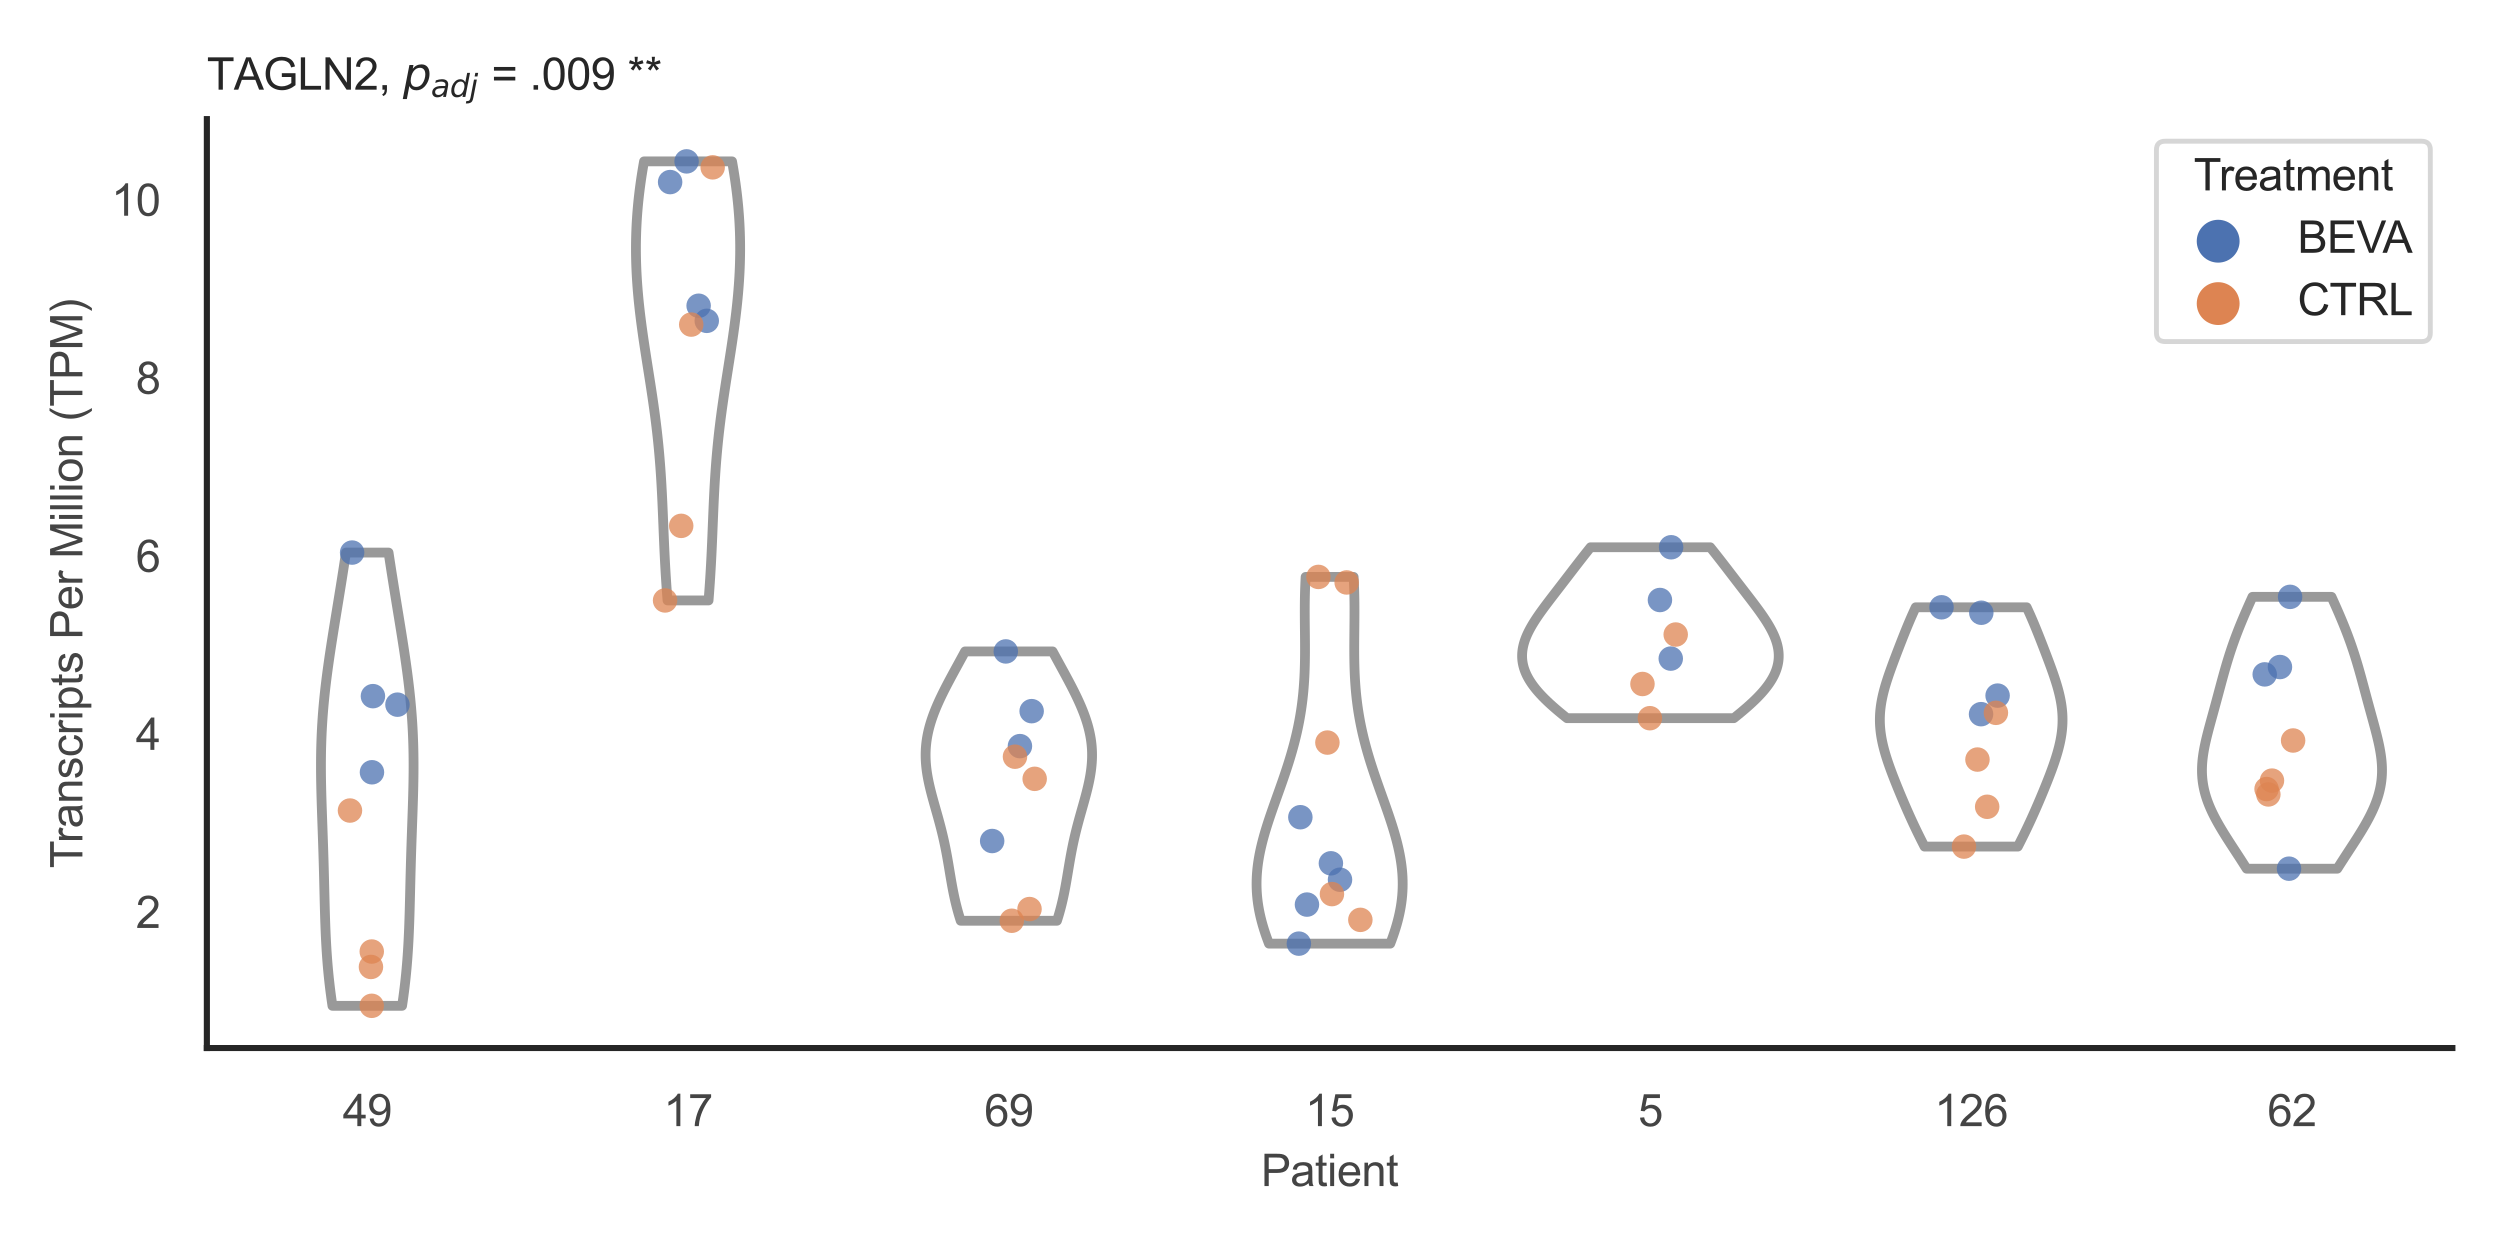 <?xml version="1.0" encoding="utf-8" standalone="no"?>
<!DOCTYPE svg PUBLIC "-//W3C//DTD SVG 1.1//EN"
  "http://www.w3.org/Graphics/SVG/1.1/DTD/svg11.dtd">
<svg xmlns:xlink="http://www.w3.org/1999/xlink" width="510.236pt" height="255.118pt" viewBox="0 0 510.236 255.118" xmlns="http://www.w3.org/2000/svg" version="1.1">
 <defs>
  <style type="text/css">*{stroke-linejoin: round; stroke-linecap: butt}</style>
 </defs>
 <g id="figure_1">
  <g id="patch_1">
   <path d="M 0 255.118 
L 510.236 255.118 
L 510.236 0 
L 0 0 
z
" style="fill: #ffffff"/>
  </g>
  <g id="axes_1">
   <g id="patch_2">
    <path d="M 42.22 213.898 
L 500.516 213.898 
L 500.516 24.32 
L 42.22 24.32 
z
" style="fill: #ffffff"/>
   </g>
   <g id="matplotlib.axis_1">
    <g id="xtick_1">
     <g id="text_1">
      <!-- 49 -->
      <g style="fill: #444444" transform="translate(69.951 229.84)scale(0.09 -0.09)">
       <defs>
        <path id="ArialMT-34" d="M 2069 0 
L 2069 1097 
L 81 1097 
L 81 1613 
L 2172 4581 
L 2631 4581 
L 2631 1613 
L 3250 1613 
L 3250 1097 
L 2631 1097 
L 2631 0 
L 2069 0 
z
M 2069 1613 
L 2069 3678 
L 634 1613 
L 2069 1613 
z
" transform="scale(0.016)"/>
        <path id="ArialMT-39" d="M 350 1059 
L 891 1109 
Q 959 728 1153 556 
Q 1347 384 1650 384 
Q 1909 384 2104 503 
Q 2300 622 2425 820 
Q 2550 1019 2634 1356 
Q 2719 1694 2719 2044 
Q 2719 2081 2716 2156 
Q 2547 1888 2255 1720 
Q 1963 1553 1622 1553 
Q 1053 1553 659 1965 
Q 266 2378 266 3053 
Q 266 3750 677 4175 
Q 1088 4600 1706 4600 
Q 2153 4600 2523 4359 
Q 2894 4119 3086 3673 
Q 3278 3228 3278 2384 
Q 3278 1506 3087 986 
Q 2897 466 2520 194 
Q 2144 -78 1638 -78 
Q 1100 -78 759 220 
Q 419 519 350 1059 
z
M 2653 3081 
Q 2653 3566 2395 3850 
Q 2138 4134 1775 4134 
Q 1400 4134 1122 3828 
Q 844 3522 844 3034 
Q 844 2597 1108 2323 
Q 1372 2050 1759 2050 
Q 2150 2050 2401 2323 
Q 2653 2597 2653 3081 
z
" transform="scale(0.016)"/>
       </defs>
       <use xlink:href="#ArialMT-34"/>
       <use xlink:href="#ArialMT-39" x="55.615"/>
      </g>
     </g>
    </g>
    <g id="xtick_2">
     <g id="text_2">
      <!-- 17 -->
      <g style="fill: #444444" transform="translate(135.421 229.84)scale(0.09 -0.09)">
       <defs>
        <path id="ArialMT-31" d="M 2384 0 
L 1822 0 
L 1822 3584 
Q 1619 3391 1289 3197 
Q 959 3003 697 2906 
L 697 3450 
Q 1169 3672 1522 3987 
Q 1875 4303 2022 4600 
L 2384 4600 
L 2384 0 
z
" transform="scale(0.016)"/>
        <path id="ArialMT-37" d="M 303 3981 
L 303 4522 
L 3269 4522 
L 3269 4084 
Q 2831 3619 2401 2847 
Q 1972 2075 1738 1259 
Q 1569 684 1522 0 
L 944 0 
Q 953 541 1156 1306 
Q 1359 2072 1739 2783 
Q 2119 3494 2547 3981 
L 303 3981 
z
" transform="scale(0.016)"/>
       </defs>
       <use xlink:href="#ArialMT-31"/>
       <use xlink:href="#ArialMT-37" x="55.615"/>
      </g>
     </g>
    </g>
    <g id="xtick_3">
     <g id="text_3">
      <!-- 69 -->
      <g style="fill: #444444" transform="translate(200.892 229.84)scale(0.09 -0.09)">
       <defs>
        <path id="ArialMT-36" d="M 3184 3459 
L 2625 3416 
Q 2550 3747 2413 3897 
Q 2184 4138 1850 4138 
Q 1581 4138 1378 3988 
Q 1113 3794 959 3422 
Q 806 3050 800 2363 
Q 1003 2672 1297 2822 
Q 1591 2972 1913 2972 
Q 2475 2972 2870 2558 
Q 3266 2144 3266 1488 
Q 3266 1056 3080 686 
Q 2894 316 2569 119 
Q 2244 -78 1831 -78 
Q 1128 -78 684 439 
Q 241 956 241 2144 
Q 241 3472 731 4075 
Q 1159 4600 1884 4600 
Q 2425 4600 2770 4297 
Q 3116 3994 3184 3459 
z
M 888 1484 
Q 888 1194 1011 928 
Q 1134 663 1356 523 
Q 1578 384 1822 384 
Q 2178 384 2434 671 
Q 2691 959 2691 1453 
Q 2691 1928 2437 2201 
Q 2184 2475 1800 2475 
Q 1419 2475 1153 2201 
Q 888 1928 888 1484 
z
" transform="scale(0.016)"/>
       </defs>
       <use xlink:href="#ArialMT-36"/>
       <use xlink:href="#ArialMT-39" x="55.615"/>
      </g>
     </g>
    </g>
    <g id="xtick_4">
     <g id="text_4">
      <!-- 15 -->
      <g style="fill: #444444" transform="translate(266.363 229.84)scale(0.09 -0.09)">
       <defs>
        <path id="ArialMT-35" d="M 266 1200 
L 856 1250 
Q 922 819 1161 601 
Q 1400 384 1738 384 
Q 2144 384 2425 690 
Q 2706 997 2706 1503 
Q 2706 1984 2436 2262 
Q 2166 2541 1728 2541 
Q 1456 2541 1237 2417 
Q 1019 2294 894 2097 
L 366 2166 
L 809 4519 
L 3088 4519 
L 3088 3981 
L 1259 3981 
L 1013 2750 
Q 1425 3038 1878 3038 
Q 2478 3038 2890 2622 
Q 3303 2206 3303 1553 
Q 3303 931 2941 478 
Q 2500 -78 1738 -78 
Q 1113 -78 717 272 
Q 322 622 266 1200 
z
" transform="scale(0.016)"/>
       </defs>
       <use xlink:href="#ArialMT-31"/>
       <use xlink:href="#ArialMT-35" x="55.615"/>
      </g>
     </g>
    </g>
    <g id="xtick_5">
     <g id="text_5">
      <!-- 5 -->
      <g style="fill: #444444" transform="translate(334.337 229.84)scale(0.09 -0.09)">
       <use xlink:href="#ArialMT-35"/>
      </g>
     </g>
    </g>
    <g id="xtick_6">
     <g id="text_6">
      <!-- 126 -->
      <g style="fill: #444444" transform="translate(394.803 229.84)scale(0.09 -0.09)">
       <defs>
        <path id="ArialMT-32" d="M 3222 541 
L 3222 0 
L 194 0 
Q 188 203 259 391 
Q 375 700 629 1000 
Q 884 1300 1366 1694 
Q 2113 2306 2375 2664 
Q 2638 3022 2638 3341 
Q 2638 3675 2398 3904 
Q 2159 4134 1775 4134 
Q 1369 4134 1125 3890 
Q 881 3647 878 3216 
L 300 3275 
Q 359 3922 746 4261 
Q 1134 4600 1788 4600 
Q 2447 4600 2831 4234 
Q 3216 3869 3216 3328 
Q 3216 3053 3103 2787 
Q 2991 2522 2730 2228 
Q 2469 1934 1863 1422 
Q 1356 997 1212 845 
Q 1069 694 975 541 
L 3222 541 
z
" transform="scale(0.016)"/>
       </defs>
       <use xlink:href="#ArialMT-31"/>
       <use xlink:href="#ArialMT-32" x="55.615"/>
       <use xlink:href="#ArialMT-36" x="111.23"/>
      </g>
     </g>
    </g>
    <g id="xtick_7">
     <g id="text_7">
      <!-- 62 -->
      <g style="fill: #444444" transform="translate(462.776 229.84)scale(0.09 -0.09)">
       <use xlink:href="#ArialMT-36"/>
       <use xlink:href="#ArialMT-32" x="55.615"/>
      </g>
     </g>
    </g>
    <g id="text_8">
     <!-- Patient -->
     <g style="fill: #444444" transform="translate(257.359 242.071)scale(0.09 -0.09)">
      <defs>
       <path id="ArialMT-50" d="M 494 0 
L 494 4581 
L 2222 4581 
Q 2678 4581 2919 4538 
Q 3256 4481 3484 4323 
Q 3713 4166 3852 3881 
Q 3991 3597 3991 3256 
Q 3991 2672 3619 2267 
Q 3247 1863 2275 1863 
L 1100 1863 
L 1100 0 
L 494 0 
z
M 1100 2403 
L 2284 2403 
Q 2872 2403 3119 2622 
Q 3366 2841 3366 3238 
Q 3366 3525 3220 3729 
Q 3075 3934 2838 4000 
Q 2684 4041 2272 4041 
L 1100 4041 
L 1100 2403 
z
" transform="scale(0.016)"/>
       <path id="ArialMT-61" d="M 2588 409 
Q 2275 144 1986 34 
Q 1697 -75 1366 -75 
Q 819 -75 525 192 
Q 231 459 231 875 
Q 231 1119 342 1320 
Q 453 1522 633 1644 
Q 813 1766 1038 1828 
Q 1203 1872 1538 1913 
Q 2219 1994 2541 2106 
Q 2544 2222 2544 2253 
Q 2544 2597 2384 2738 
Q 2169 2928 1744 2928 
Q 1347 2928 1158 2789 
Q 969 2650 878 2297 
L 328 2372 
Q 403 2725 575 2942 
Q 747 3159 1072 3276 
Q 1397 3394 1825 3394 
Q 2250 3394 2515 3294 
Q 2781 3194 2906 3042 
Q 3031 2891 3081 2659 
Q 3109 2516 3109 2141 
L 3109 1391 
Q 3109 606 3145 398 
Q 3181 191 3288 0 
L 2700 0 
Q 2613 175 2588 409 
z
M 2541 1666 
Q 2234 1541 1622 1453 
Q 1275 1403 1131 1340 
Q 988 1278 909 1158 
Q 831 1038 831 891 
Q 831 666 1001 516 
Q 1172 366 1500 366 
Q 1825 366 2078 508 
Q 2331 650 2450 897 
Q 2541 1088 2541 1459 
L 2541 1666 
z
" transform="scale(0.016)"/>
       <path id="ArialMT-74" d="M 1650 503 
L 1731 6 
Q 1494 -44 1306 -44 
Q 1000 -44 831 53 
Q 663 150 594 308 
Q 525 466 525 972 
L 525 2881 
L 113 2881 
L 113 3319 
L 525 3319 
L 525 4141 
L 1084 4478 
L 1084 3319 
L 1650 3319 
L 1650 2881 
L 1084 2881 
L 1084 941 
Q 1084 700 1114 631 
Q 1144 563 1211 522 
Q 1278 481 1403 481 
Q 1497 481 1650 503 
z
" transform="scale(0.016)"/>
       <path id="ArialMT-69" d="M 425 3934 
L 425 4581 
L 988 4581 
L 988 3934 
L 425 3934 
z
M 425 0 
L 425 3319 
L 988 3319 
L 988 0 
L 425 0 
z
" transform="scale(0.016)"/>
       <path id="ArialMT-65" d="M 2694 1069 
L 3275 997 
Q 3138 488 2766 206 
Q 2394 -75 1816 -75 
Q 1088 -75 661 373 
Q 234 822 234 1631 
Q 234 2469 665 2931 
Q 1097 3394 1784 3394 
Q 2450 3394 2872 2941 
Q 3294 2488 3294 1666 
Q 3294 1616 3291 1516 
L 816 1516 
Q 847 969 1125 678 
Q 1403 388 1819 388 
Q 2128 388 2347 550 
Q 2566 713 2694 1069 
z
M 847 1978 
L 2700 1978 
Q 2663 2397 2488 2606 
Q 2219 2931 1791 2931 
Q 1403 2931 1139 2672 
Q 875 2413 847 1978 
z
" transform="scale(0.016)"/>
       <path id="ArialMT-6e" d="M 422 0 
L 422 3319 
L 928 3319 
L 928 2847 
Q 1294 3394 1984 3394 
Q 2284 3394 2536 3286 
Q 2788 3178 2913 3003 
Q 3038 2828 3088 2588 
Q 3119 2431 3119 2041 
L 3119 0 
L 2556 0 
L 2556 2019 
Q 2556 2363 2490 2533 
Q 2425 2703 2258 2804 
Q 2091 2906 1866 2906 
Q 1506 2906 1245 2678 
Q 984 2450 984 1813 
L 984 0 
L 422 0 
z
" transform="scale(0.016)"/>
      </defs>
      <use xlink:href="#ArialMT-50"/>
      <use xlink:href="#ArialMT-61" x="66.699"/>
      <use xlink:href="#ArialMT-74" x="122.314"/>
      <use xlink:href="#ArialMT-69" x="150.098"/>
      <use xlink:href="#ArialMT-65" x="172.314"/>
      <use xlink:href="#ArialMT-6e" x="227.93"/>
      <use xlink:href="#ArialMT-74" x="283.545"/>
     </g>
    </g>
   </g>
   <g id="matplotlib.axis_2">
    <g id="ytick_1">
     <g id="text_9">
      <!-- 2 -->
      <g style="fill: #444444" transform="translate(27.715 189.386)scale(0.09 -0.09)">
       <use xlink:href="#ArialMT-32"/>
      </g>
     </g>
    </g>
    <g id="ytick_2">
     <g id="text_10">
      <!-- 4 -->
      <g style="fill: #444444" transform="translate(27.715 153.047)scale(0.09 -0.09)">
       <use xlink:href="#ArialMT-34"/>
      </g>
     </g>
    </g>
    <g id="ytick_3">
     <g id="text_11">
      <!-- 6 -->
      <g style="fill: #444444" transform="translate(27.715 116.708)scale(0.09 -0.09)">
       <use xlink:href="#ArialMT-36"/>
      </g>
     </g>
    </g>
    <g id="ytick_4">
     <g id="text_12">
      <!-- 8 -->
      <g style="fill: #444444" transform="translate(27.715 80.369)scale(0.09 -0.09)">
       <defs>
        <path id="ArialMT-38" d="M 1131 2484 
Q 781 2613 612 2850 
Q 444 3088 444 3419 
Q 444 3919 803 4259 
Q 1163 4600 1759 4600 
Q 2359 4600 2725 4251 
Q 3091 3903 3091 3403 
Q 3091 3084 2923 2848 
Q 2756 2613 2416 2484 
Q 2838 2347 3058 2040 
Q 3278 1734 3278 1309 
Q 3278 722 2862 322 
Q 2447 -78 1769 -78 
Q 1091 -78 675 323 
Q 259 725 259 1325 
Q 259 1772 486 2073 
Q 713 2375 1131 2484 
z
M 1019 3438 
Q 1019 3113 1228 2906 
Q 1438 2700 1772 2700 
Q 2097 2700 2305 2904 
Q 2513 3109 2513 3406 
Q 2513 3716 2298 3927 
Q 2084 4138 1766 4138 
Q 1444 4138 1231 3931 
Q 1019 3725 1019 3438 
z
M 838 1322 
Q 838 1081 952 856 
Q 1066 631 1291 507 
Q 1516 384 1775 384 
Q 2178 384 2440 643 
Q 2703 903 2703 1303 
Q 2703 1709 2433 1975 
Q 2163 2241 1756 2241 
Q 1359 2241 1098 1978 
Q 838 1716 838 1322 
z
" transform="scale(0.016)"/>
       </defs>
       <use xlink:href="#ArialMT-38"/>
      </g>
     </g>
    </g>
    <g id="ytick_5">
     <g id="text_13">
      <!-- 10 -->
      <g style="fill: #444444" transform="translate(22.71 44.03)scale(0.09 -0.09)">
       <defs>
        <path id="ArialMT-30" d="M 266 2259 
Q 266 3072 433 3567 
Q 600 4063 929 4331 
Q 1259 4600 1759 4600 
Q 2128 4600 2406 4451 
Q 2684 4303 2865 4023 
Q 3047 3744 3150 3342 
Q 3253 2941 3253 2259 
Q 3253 1453 3087 958 
Q 2922 463 2592 192 
Q 2263 -78 1759 -78 
Q 1097 -78 719 397 
Q 266 969 266 2259 
z
M 844 2259 
Q 844 1131 1108 757 
Q 1372 384 1759 384 
Q 2147 384 2411 759 
Q 2675 1134 2675 2259 
Q 2675 3391 2411 3762 
Q 2147 4134 1753 4134 
Q 1366 4134 1134 3806 
Q 844 3388 844 2259 
z
" transform="scale(0.016)"/>
       </defs>
       <use xlink:href="#ArialMT-31"/>
       <use xlink:href="#ArialMT-30" x="55.615"/>
      </g>
     </g>
    </g>
    <g id="text_14">
     <!-- Transcripts Per Million (TPM) -->
     <g style="fill: #444444" transform="translate(16.816 177.194)rotate(-90)scale(0.09 -0.09)">
      <defs>
       <path id="ArialMT-54" d="M 1659 0 
L 1659 4041 
L 150 4041 
L 150 4581 
L 3781 4581 
L 3781 4041 
L 2266 4041 
L 2266 0 
L 1659 0 
z
" transform="scale(0.016)"/>
       <path id="ArialMT-72" d="M 416 0 
L 416 3319 
L 922 3319 
L 922 2816 
Q 1116 3169 1280 3281 
Q 1444 3394 1641 3394 
Q 1925 3394 2219 3213 
L 2025 2691 
Q 1819 2813 1613 2813 
Q 1428 2813 1281 2702 
Q 1134 2591 1072 2394 
Q 978 2094 978 1738 
L 978 0 
L 416 0 
z
" transform="scale(0.016)"/>
       <path id="ArialMT-73" d="M 197 991 
L 753 1078 
Q 800 744 1014 566 
Q 1228 388 1613 388 
Q 2000 388 2187 545 
Q 2375 703 2375 916 
Q 2375 1106 2209 1216 
Q 2094 1291 1634 1406 
Q 1016 1563 777 1677 
Q 538 1791 414 1992 
Q 291 2194 291 2438 
Q 291 2659 392 2848 
Q 494 3038 669 3163 
Q 800 3259 1026 3326 
Q 1253 3394 1513 3394 
Q 1903 3394 2198 3281 
Q 2494 3169 2634 2976 
Q 2775 2784 2828 2463 
L 2278 2388 
Q 2241 2644 2061 2787 
Q 1881 2931 1553 2931 
Q 1166 2931 1000 2803 
Q 834 2675 834 2503 
Q 834 2394 903 2306 
Q 972 2216 1119 2156 
Q 1203 2125 1616 2013 
Q 2213 1853 2448 1751 
Q 2684 1650 2818 1456 
Q 2953 1263 2953 975 
Q 2953 694 2789 445 
Q 2625 197 2315 61 
Q 2006 -75 1616 -75 
Q 969 -75 630 194 
Q 291 463 197 991 
z
" transform="scale(0.016)"/>
       <path id="ArialMT-63" d="M 2588 1216 
L 3141 1144 
Q 3050 572 2676 248 
Q 2303 -75 1759 -75 
Q 1078 -75 664 370 
Q 250 816 250 1647 
Q 250 2184 428 2587 
Q 606 2991 970 3192 
Q 1334 3394 1763 3394 
Q 2303 3394 2647 3120 
Q 2991 2847 3088 2344 
L 2541 2259 
Q 2463 2594 2264 2762 
Q 2066 2931 1784 2931 
Q 1359 2931 1093 2626 
Q 828 2322 828 1663 
Q 828 994 1084 691 
Q 1341 388 1753 388 
Q 2084 388 2306 591 
Q 2528 794 2588 1216 
z
" transform="scale(0.016)"/>
       <path id="ArialMT-70" d="M 422 -1272 
L 422 3319 
L 934 3319 
L 934 2888 
Q 1116 3141 1344 3267 
Q 1572 3394 1897 3394 
Q 2322 3394 2647 3175 
Q 2972 2956 3137 2557 
Q 3303 2159 3303 1684 
Q 3303 1175 3120 767 
Q 2938 359 2589 142 
Q 2241 -75 1856 -75 
Q 1575 -75 1351 44 
Q 1128 163 984 344 
L 984 -1272 
L 422 -1272 
z
M 931 1641 
Q 931 1000 1190 694 
Q 1450 388 1819 388 
Q 2194 388 2461 705 
Q 2728 1022 2728 1688 
Q 2728 2322 2467 2637 
Q 2206 2953 1844 2953 
Q 1484 2953 1207 2617 
Q 931 2281 931 1641 
z
" transform="scale(0.016)"/>
       <path id="ArialMT-20" transform="scale(0.016)"/>
       <path id="ArialMT-4d" d="M 475 0 
L 475 4581 
L 1388 4581 
L 2472 1338 
Q 2622 884 2691 659 
Q 2769 909 2934 1394 
L 4031 4581 
L 4847 4581 
L 4847 0 
L 4263 0 
L 4263 3834 
L 2931 0 
L 2384 0 
L 1059 3900 
L 1059 0 
L 475 0 
z
" transform="scale(0.016)"/>
       <path id="ArialMT-6c" d="M 409 0 
L 409 4581 
L 972 4581 
L 972 0 
L 409 0 
z
" transform="scale(0.016)"/>
       <path id="ArialMT-6f" d="M 213 1659 
Q 213 2581 725 3025 
Q 1153 3394 1769 3394 
Q 2453 3394 2887 2945 
Q 3322 2497 3322 1706 
Q 3322 1066 3130 698 
Q 2938 331 2570 128 
Q 2203 -75 1769 -75 
Q 1072 -75 642 372 
Q 213 819 213 1659 
z
M 791 1659 
Q 791 1022 1069 705 
Q 1347 388 1769 388 
Q 2188 388 2466 706 
Q 2744 1025 2744 1678 
Q 2744 2294 2464 2611 
Q 2184 2928 1769 2928 
Q 1347 2928 1069 2612 
Q 791 2297 791 1659 
z
" transform="scale(0.016)"/>
       <path id="ArialMT-28" d="M 1497 -1347 
Q 1031 -759 709 28 
Q 388 816 388 1659 
Q 388 2403 628 3084 
Q 909 3875 1497 4659 
L 1900 4659 
Q 1522 4009 1400 3731 
Q 1209 3300 1100 2831 
Q 966 2247 966 1656 
Q 966 153 1900 -1347 
L 1497 -1347 
z
" transform="scale(0.016)"/>
       <path id="ArialMT-29" d="M 791 -1347 
L 388 -1347 
Q 1322 153 1322 1656 
Q 1322 2244 1188 2822 
Q 1081 3291 891 3722 
Q 769 4003 388 4659 
L 791 4659 
Q 1378 3875 1659 3084 
Q 1900 2403 1900 1659 
Q 1900 816 1576 28 
Q 1253 -759 791 -1347 
z
" transform="scale(0.016)"/>
      </defs>
      <use xlink:href="#ArialMT-54"/>
      <use xlink:href="#ArialMT-72" x="57.334"/>
      <use xlink:href="#ArialMT-61" x="90.635"/>
      <use xlink:href="#ArialMT-6e" x="146.25"/>
      <use xlink:href="#ArialMT-73" x="201.865"/>
      <use xlink:href="#ArialMT-63" x="251.865"/>
      <use xlink:href="#ArialMT-72" x="301.865"/>
      <use xlink:href="#ArialMT-69" x="335.166"/>
      <use xlink:href="#ArialMT-70" x="357.383"/>
      <use xlink:href="#ArialMT-74" x="412.998"/>
      <use xlink:href="#ArialMT-73" x="440.781"/>
      <use xlink:href="#ArialMT-20" x="490.781"/>
      <use xlink:href="#ArialMT-50" x="518.564"/>
      <use xlink:href="#ArialMT-65" x="585.264"/>
      <use xlink:href="#ArialMT-72" x="640.879"/>
      <use xlink:href="#ArialMT-20" x="674.18"/>
      <use xlink:href="#ArialMT-4d" x="701.963"/>
      <use xlink:href="#ArialMT-69" x="785.264"/>
      <use xlink:href="#ArialMT-6c" x="807.48"/>
      <use xlink:href="#ArialMT-6c" x="829.697"/>
      <use xlink:href="#ArialMT-69" x="851.914"/>
      <use xlink:href="#ArialMT-6f" x="874.131"/>
      <use xlink:href="#ArialMT-6e" x="929.746"/>
      <use xlink:href="#ArialMT-20" x="985.361"/>
      <use xlink:href="#ArialMT-28" x="1013.145"/>
      <use xlink:href="#ArialMT-54" x="1046.445"/>
      <use xlink:href="#ArialMT-50" x="1107.529"/>
      <use xlink:href="#ArialMT-4d" x="1174.229"/>
      <use xlink:href="#ArialMT-29" x="1257.529"/>
     </g>
    </g>
   </g>
   <g id="PolyCollection_1">
    <defs>
     <path id="m0f50822f3b" d="M 82.062 -49.837 
L 67.849 -49.837 
L 67.711 -50.772 
L 67.581 -51.706 
L 67.457 -52.64 
L 67.341 -53.575 
L 67.232 -54.509 
L 67.129 -55.443 
L 67.034 -56.378 
L 66.945 -57.312 
L 66.864 -58.247 
L 66.789 -59.181 
L 66.72 -60.115 
L 66.657 -61.05 
L 66.6 -61.984 
L 66.548 -62.919 
L 66.501 -63.853 
L 66.459 -64.787 
L 66.421 -65.722 
L 66.386 -66.656 
L 66.354 -67.59 
L 66.325 -68.525 
L 66.298 -69.459 
L 66.273 -70.394 
L 66.249 -71.328 
L 66.226 -72.262 
L 66.203 -73.197 
L 66.181 -74.131 
L 66.158 -75.065 
L 66.135 -76 
L 66.111 -76.934 
L 66.086 -77.869 
L 66.06 -78.803 
L 66.033 -79.737 
L 66.005 -80.672 
L 65.975 -81.606 
L 65.945 -82.54 
L 65.913 -83.475 
L 65.881 -84.409 
L 65.848 -85.344 
L 65.815 -86.278 
L 65.781 -87.212 
L 65.748 -88.147 
L 65.715 -89.081 
L 65.683 -90.016 
L 65.652 -90.95 
L 65.624 -91.884 
L 65.597 -92.819 
L 65.573 -93.753 
L 65.552 -94.687 
L 65.534 -95.622 
L 65.521 -96.556 
L 65.511 -97.491 
L 65.507 -98.425 
L 65.507 -99.359 
L 65.513 -100.294 
L 65.524 -101.228 
L 65.541 -102.162 
L 65.565 -103.097 
L 65.595 -104.031 
L 65.631 -104.966 
L 65.674 -105.9 
L 65.724 -106.834 
L 65.781 -107.769 
L 65.844 -108.703 
L 65.914 -109.638 
L 65.991 -110.572 
L 66.074 -111.506 
L 66.164 -112.441 
L 66.26 -113.375 
L 66.361 -114.309 
L 66.469 -115.244 
L 66.581 -116.178 
L 66.699 -117.113 
L 66.821 -118.047 
L 66.948 -118.981 
L 67.079 -119.916 
L 67.213 -120.85 
L 67.351 -121.784 
L 67.492 -122.719 
L 67.635 -123.653 
L 67.781 -124.588 
L 67.928 -125.522 
L 68.077 -126.456 
L 68.228 -127.391 
L 68.379 -128.325 
L 68.531 -129.26 
L 68.683 -130.194 
L 68.836 -131.128 
L 68.988 -132.063 
L 69.14 -132.997 
L 69.292 -133.931 
L 69.443 -134.866 
L 69.593 -135.8 
L 69.742 -136.735 
L 69.89 -137.669 
L 70.037 -138.603 
L 70.182 -139.538 
L 70.326 -140.472 
L 70.468 -141.406 
L 70.609 -142.341 
L 79.302 -142.341 
L 79.302 -142.341 
L 79.443 -141.406 
L 79.585 -140.472 
L 79.729 -139.538 
L 79.874 -138.603 
L 80.021 -137.669 
L 80.169 -136.735 
L 80.318 -135.8 
L 80.468 -134.866 
L 80.619 -133.931 
L 80.77 -132.997 
L 80.923 -132.063 
L 81.075 -131.128 
L 81.227 -130.194 
L 81.38 -129.26 
L 81.532 -128.325 
L 81.683 -127.391 
L 81.834 -126.456 
L 81.983 -125.522 
L 82.13 -124.588 
L 82.276 -123.653 
L 82.419 -122.719 
L 82.56 -121.784 
L 82.698 -120.85 
L 82.832 -119.916 
L 82.963 -118.981 
L 83.09 -118.047 
L 83.212 -117.113 
L 83.33 -116.178 
L 83.442 -115.244 
L 83.55 -114.309 
L 83.651 -113.375 
L 83.747 -112.441 
L 83.836 -111.506 
L 83.92 -110.572 
L 83.996 -109.638 
L 84.067 -108.703 
L 84.13 -107.769 
L 84.187 -106.834 
L 84.237 -105.9 
L 84.28 -104.966 
L 84.316 -104.031 
L 84.346 -103.097 
L 84.37 -102.162 
L 84.387 -101.228 
L 84.398 -100.294 
L 84.404 -99.359 
L 84.404 -98.425 
L 84.4 -97.491 
L 84.39 -96.556 
L 84.377 -95.622 
L 84.359 -94.687 
L 84.338 -93.753 
L 84.314 -92.819 
L 84.287 -91.884 
L 84.258 -90.95 
L 84.228 -90.016 
L 84.196 -89.081 
L 84.163 -88.147 
L 84.13 -87.212 
L 84.096 -86.278 
L 84.063 -85.344 
L 84.03 -84.409 
L 83.997 -83.475 
L 83.966 -82.54 
L 83.935 -81.606 
L 83.906 -80.672 
L 83.878 -79.737 
L 83.851 -78.803 
L 83.825 -77.869 
L 83.8 -76.934 
L 83.776 -76 
L 83.753 -75.065 
L 83.73 -74.131 
L 83.708 -73.197 
L 83.685 -72.262 
L 83.662 -71.328 
L 83.638 -70.394 
L 83.613 -69.459 
L 83.586 -68.525 
L 83.557 -67.59 
L 83.525 -66.656 
L 83.49 -65.722 
L 83.452 -64.787 
L 83.409 -63.853 
L 83.363 -62.919 
L 83.311 -61.984 
L 83.254 -61.05 
L 83.191 -60.115 
L 83.122 -59.181 
L 83.047 -58.247 
L 82.965 -57.312 
L 82.877 -56.378 
L 82.782 -55.443 
L 82.679 -54.509 
L 82.57 -53.575 
L 82.453 -52.64 
L 82.33 -51.706 
L 82.2 -50.772 
L 82.062 -49.837 
z
" style="stroke: #999999; stroke-width: 2"/>
    </defs>
    <g clip-path="url(#p409fb83a57)">
     <use xlink:href="#m0f50822f3b" x="0" y="255.118" style="fill: #ffffff; stroke: #999999; stroke-width: 2"/>
    </g>
   </g>
   <g id="PolyCollection_2">
    <defs>
     <path id="m74d3b23d3a" d="M 144.612 -132.572 
L 136.241 -132.572 
L 136.169 -133.477 
L 136.101 -134.382 
L 136.035 -135.287 
L 135.973 -136.192 
L 135.914 -137.097 
L 135.857 -138.003 
L 135.804 -138.908 
L 135.753 -139.813 
L 135.705 -140.718 
L 135.659 -141.623 
L 135.615 -142.528 
L 135.573 -143.433 
L 135.533 -144.339 
L 135.494 -145.244 
L 135.456 -146.149 
L 135.419 -147.054 
L 135.382 -147.959 
L 135.345 -148.864 
L 135.308 -149.769 
L 135.27 -150.675 
L 135.23 -151.58 
L 135.19 -152.485 
L 135.147 -153.39 
L 135.103 -154.295 
L 135.055 -155.2 
L 135.005 -156.105 
L 134.952 -157.011 
L 134.895 -157.916 
L 134.835 -158.821 
L 134.77 -159.726 
L 134.701 -160.631 
L 134.628 -161.536 
L 134.551 -162.441 
L 134.469 -163.347 
L 134.382 -164.252 
L 134.29 -165.157 
L 134.194 -166.062 
L 134.093 -166.967 
L 133.987 -167.872 
L 133.877 -168.777 
L 133.762 -169.683 
L 133.644 -170.588 
L 133.521 -171.493 
L 133.395 -172.398 
L 133.266 -173.303 
L 133.133 -174.208 
L 132.998 -175.113 
L 132.861 -176.019 
L 132.722 -176.924 
L 132.581 -177.829 
L 132.439 -178.734 
L 132.297 -179.639 
L 132.154 -180.544 
L 132.012 -181.449 
L 131.871 -182.355 
L 131.731 -183.26 
L 131.593 -184.165 
L 131.457 -185.07 
L 131.323 -185.975 
L 131.193 -186.88 
L 131.066 -187.785 
L 130.944 -188.691 
L 130.825 -189.596 
L 130.712 -190.501 
L 130.603 -191.406 
L 130.5 -192.311 
L 130.403 -193.216 
L 130.312 -194.121 
L 130.228 -195.027 
L 130.15 -195.932 
L 130.08 -196.837 
L 130.016 -197.742 
L 129.96 -198.647 
L 129.912 -199.552 
L 129.872 -200.457 
L 129.839 -201.363 
L 129.815 -202.268 
L 129.799 -203.173 
L 129.792 -204.078 
L 129.793 -204.983 
L 129.803 -205.888 
L 129.822 -206.793 
L 129.849 -207.699 
L 129.885 -208.604 
L 129.93 -209.509 
L 129.984 -210.414 
L 130.046 -211.319 
L 130.117 -212.224 
L 130.197 -213.129 
L 130.285 -214.035 
L 130.382 -214.94 
L 130.488 -215.845 
L 130.601 -216.75 
L 130.723 -217.655 
L 130.852 -218.56 
L 130.989 -219.465 
L 131.134 -220.371 
L 131.286 -221.276 
L 131.444 -222.181 
L 149.409 -222.181 
L 149.409 -222.181 
L 149.567 -221.276 
L 149.719 -220.371 
L 149.863 -219.465 
L 150.001 -218.56 
L 150.13 -217.655 
L 150.252 -216.75 
L 150.365 -215.845 
L 150.47 -214.94 
L 150.567 -214.035 
L 150.656 -213.129 
L 150.735 -212.224 
L 150.807 -211.319 
L 150.869 -210.414 
L 150.923 -209.509 
L 150.968 -208.604 
L 151.004 -207.699 
L 151.031 -206.793 
L 151.05 -205.888 
L 151.059 -204.983 
L 151.061 -204.078 
L 151.053 -203.173 
L 151.037 -202.268 
L 151.013 -201.363 
L 150.981 -200.457 
L 150.941 -199.552 
L 150.892 -198.647 
L 150.837 -197.742 
L 150.773 -196.837 
L 150.702 -195.932 
L 150.625 -195.027 
L 150.54 -194.121 
L 150.449 -193.216 
L 150.352 -192.311 
L 150.249 -191.406 
L 150.141 -190.501 
L 150.027 -189.596 
L 149.909 -188.691 
L 149.786 -187.785 
L 149.659 -186.88 
L 149.529 -185.975 
L 149.396 -185.07 
L 149.26 -184.165 
L 149.122 -183.26 
L 148.982 -182.355 
L 148.84 -181.449 
L 148.698 -180.544 
L 148.556 -179.639 
L 148.414 -178.734 
L 148.272 -177.829 
L 148.131 -176.924 
L 147.992 -176.019 
L 147.855 -175.113 
L 147.719 -174.208 
L 147.587 -173.303 
L 147.458 -172.398 
L 147.331 -171.493 
L 147.209 -170.588 
L 147.09 -169.683 
L 146.976 -168.777 
L 146.866 -167.872 
L 146.76 -166.967 
L 146.659 -166.062 
L 146.563 -165.157 
L 146.471 -164.252 
L 146.384 -163.347 
L 146.302 -162.441 
L 146.224 -161.536 
L 146.151 -160.631 
L 146.083 -159.726 
L 146.018 -158.821 
L 145.958 -157.916 
L 145.901 -157.011 
L 145.847 -156.105 
L 145.797 -155.2 
L 145.75 -154.295 
L 145.705 -153.39 
L 145.663 -152.485 
L 145.622 -151.58 
L 145.583 -150.675 
L 145.545 -149.769 
L 145.508 -148.864 
L 145.471 -147.959 
L 145.434 -147.054 
L 145.397 -146.149 
L 145.359 -145.244 
L 145.32 -144.339 
L 145.279 -143.433 
L 145.238 -142.528 
L 145.194 -141.623 
L 145.148 -140.718 
L 145.1 -139.813 
L 145.049 -138.908 
L 144.995 -138.003 
L 144.939 -137.097 
L 144.88 -136.192 
L 144.817 -135.287 
L 144.752 -134.382 
L 144.683 -133.477 
L 144.612 -132.572 
z
" style="stroke: #999999; stroke-width: 2"/>
    </defs>
    <g clip-path="url(#p409fb83a57)">
     <use xlink:href="#m74d3b23d3a" x="0" y="255.118" style="fill: #ffffff; stroke: #999999; stroke-width: 2"/>
    </g>
   </g>
   <g id="PolyCollection_3">
    <defs>
     <path id="ma93373eb69" d="M 215.725 -67.198 
L 196.069 -67.198 
L 195.894 -67.753 
L 195.725 -68.308 
L 195.564 -68.863 
L 195.41 -69.419 
L 195.263 -69.974 
L 195.123 -70.529 
L 194.989 -71.084 
L 194.862 -71.64 
L 194.741 -72.195 
L 194.625 -72.75 
L 194.514 -73.305 
L 194.407 -73.861 
L 194.305 -74.416 
L 194.205 -74.971 
L 194.108 -75.526 
L 194.014 -76.082 
L 193.92 -76.637 
L 193.828 -77.192 
L 193.736 -77.747 
L 193.643 -78.303 
L 193.549 -78.858 
L 193.453 -79.413 
L 193.356 -79.968 
L 193.255 -80.523 
L 193.152 -81.079 
L 193.045 -81.634 
L 192.935 -82.189 
L 192.82 -82.744 
L 192.701 -83.3 
L 192.578 -83.855 
L 192.451 -84.41 
L 192.319 -84.965 
L 192.183 -85.521 
L 192.043 -86.076 
L 191.899 -86.631 
L 191.752 -87.186 
L 191.601 -87.742 
L 191.449 -88.297 
L 191.294 -88.852 
L 191.137 -89.407 
L 190.98 -89.963 
L 190.823 -90.518 
L 190.666 -91.073 
L 190.511 -91.628 
L 190.358 -92.183 
L 190.208 -92.739 
L 190.063 -93.294 
L 189.922 -93.849 
L 189.787 -94.404 
L 189.658 -94.96 
L 189.538 -95.515 
L 189.425 -96.07 
L 189.322 -96.625 
L 189.228 -97.181 
L 189.146 -97.736 
L 189.074 -98.291 
L 189.015 -98.846 
L 188.968 -99.402 
L 188.935 -99.957 
L 188.915 -100.512 
L 188.909 -101.067 
L 188.918 -101.623 
L 188.94 -102.178 
L 188.978 -102.733 
L 189.031 -103.288 
L 189.098 -103.844 
L 189.18 -104.399 
L 189.277 -104.954 
L 189.388 -105.509 
L 189.513 -106.064 
L 189.653 -106.62 
L 189.806 -107.175 
L 189.972 -107.73 
L 190.151 -108.285 
L 190.342 -108.841 
L 190.544 -109.396 
L 190.758 -109.951 
L 190.982 -110.506 
L 191.216 -111.062 
L 191.459 -111.617 
L 191.71 -112.172 
L 191.97 -112.727 
L 192.236 -113.283 
L 192.509 -113.838 
L 192.788 -114.393 
L 193.072 -114.948 
L 193.36 -115.504 
L 193.653 -116.059 
L 193.948 -116.614 
L 194.246 -117.169 
L 194.547 -117.725 
L 194.849 -118.28 
L 195.152 -118.835 
L 195.455 -119.39 
L 195.759 -119.945 
L 196.062 -120.501 
L 196.364 -121.056 
L 196.664 -121.611 
L 196.964 -122.166 
L 214.831 -122.166 
L 214.831 -122.166 
L 215.13 -121.611 
L 215.431 -121.056 
L 215.733 -120.501 
L 216.036 -119.945 
L 216.339 -119.39 
L 216.643 -118.835 
L 216.946 -118.28 
L 217.248 -117.725 
L 217.548 -117.169 
L 217.846 -116.614 
L 218.142 -116.059 
L 218.434 -115.504 
L 218.723 -114.948 
L 219.007 -114.393 
L 219.285 -113.838 
L 219.558 -113.283 
L 219.825 -112.727 
L 220.084 -112.172 
L 220.336 -111.617 
L 220.579 -111.062 
L 220.812 -110.506 
L 221.036 -109.951 
L 221.25 -109.396 
L 221.453 -108.841 
L 221.644 -108.285 
L 221.822 -107.73 
L 221.989 -107.175 
L 222.142 -106.62 
L 222.281 -106.064 
L 222.406 -105.509 
L 222.518 -104.954 
L 222.614 -104.399 
L 222.697 -103.844 
L 222.764 -103.288 
L 222.816 -102.733 
L 222.854 -102.178 
L 222.877 -101.623 
L 222.885 -101.067 
L 222.879 -100.512 
L 222.859 -99.957 
L 222.826 -99.402 
L 222.779 -98.846 
L 222.72 -98.291 
L 222.649 -97.736 
L 222.566 -97.181 
L 222.473 -96.625 
L 222.369 -96.07 
L 222.257 -95.515 
L 222.136 -94.96 
L 222.008 -94.404 
L 221.873 -93.849 
L 221.732 -93.294 
L 221.586 -92.739 
L 221.436 -92.183 
L 221.284 -91.628 
L 221.128 -91.073 
L 220.972 -90.518 
L 220.815 -89.963 
L 220.657 -89.407 
L 220.501 -88.852 
L 220.346 -88.297 
L 220.193 -87.742 
L 220.043 -87.186 
L 219.895 -86.631 
L 219.751 -86.076 
L 219.611 -85.521 
L 219.475 -84.965 
L 219.344 -84.41 
L 219.216 -83.855 
L 219.093 -83.3 
L 218.974 -82.744 
L 218.86 -82.189 
L 218.749 -81.634 
L 218.643 -81.079 
L 218.539 -80.523 
L 218.439 -79.968 
L 218.341 -79.413 
L 218.246 -78.858 
L 218.152 -78.303 
L 218.059 -77.747 
L 217.967 -77.192 
L 217.874 -76.637 
L 217.781 -76.082 
L 217.686 -75.526 
L 217.589 -74.971 
L 217.49 -74.416 
L 217.387 -73.861 
L 217.281 -73.305 
L 217.17 -72.75 
L 217.054 -72.195 
L 216.932 -71.64 
L 216.805 -71.084 
L 216.672 -70.529 
L 216.532 -69.974 
L 216.385 -69.419 
L 216.231 -68.863 
L 216.07 -68.308 
L 215.901 -67.753 
L 215.725 -67.198 
z
" style="stroke: #999999; stroke-width: 2"/>
    </defs>
    <g clip-path="url(#p409fb83a57)">
     <use xlink:href="#ma93373eb69" x="0" y="255.118" style="fill: #ffffff; stroke: #999999; stroke-width: 2"/>
    </g>
   </g>
   <g id="PolyCollection_4">
    <defs>
     <path id="mac04287d58" d="M 283.747 -62.528 
L 258.989 -62.528 
L 258.704 -63.284 
L 258.431 -64.04 
L 258.173 -64.796 
L 257.931 -65.552 
L 257.704 -66.308 
L 257.495 -67.064 
L 257.303 -67.82 
L 257.13 -68.576 
L 256.975 -69.332 
L 256.84 -70.088 
L 256.725 -70.844 
L 256.631 -71.6 
L 256.556 -72.356 
L 256.502 -73.112 
L 256.469 -73.868 
L 256.456 -74.624 
L 256.463 -75.38 
L 256.49 -76.136 
L 256.537 -76.892 
L 256.603 -77.648 
L 256.688 -78.404 
L 256.79 -79.16 
L 256.91 -79.916 
L 257.046 -80.672 
L 257.199 -81.428 
L 257.366 -82.184 
L 257.547 -82.94 
L 257.74 -83.696 
L 257.946 -84.452 
L 258.163 -85.208 
L 258.39 -85.964 
L 258.626 -86.72 
L 258.87 -87.476 
L 259.12 -88.232 
L 259.377 -88.988 
L 259.638 -89.744 
L 259.902 -90.5 
L 260.17 -91.256 
L 260.439 -92.012 
L 260.708 -92.768 
L 260.978 -93.524 
L 261.247 -94.28 
L 261.514 -95.036 
L 261.778 -95.792 
L 262.038 -96.548 
L 262.295 -97.304 
L 262.546 -98.06 
L 262.793 -98.816 
L 263.033 -99.572 
L 263.266 -100.328 
L 263.493 -101.084 
L 263.712 -101.84 
L 263.923 -102.596 
L 264.126 -103.352 
L 264.32 -104.108 
L 264.505 -104.864 
L 264.682 -105.62 
L 264.849 -106.376 
L 265.006 -107.132 
L 265.155 -107.888 
L 265.293 -108.644 
L 265.422 -109.4 
L 265.542 -110.156 
L 265.652 -110.912 
L 265.753 -111.668 
L 265.845 -112.424 
L 265.928 -113.18 
L 266.002 -113.936 
L 266.068 -114.692 
L 266.125 -115.448 
L 266.175 -116.204 
L 266.218 -116.96 
L 266.253 -117.716 
L 266.282 -118.472 
L 266.304 -119.228 
L 266.321 -119.984 
L 266.333 -120.74 
L 266.341 -121.496 
L 266.345 -122.252 
L 266.345 -123.008 
L 266.342 -123.764 
L 266.337 -124.52 
L 266.331 -125.276 
L 266.324 -126.032 
L 266.316 -126.788 
L 266.309 -127.544 
L 266.302 -128.3 
L 266.297 -129.056 
L 266.294 -129.812 
L 266.293 -130.568 
L 266.296 -131.324 
L 266.301 -132.08 
L 266.311 -132.836 
L 266.325 -133.592 
L 266.344 -134.348 
L 266.367 -135.104 
L 266.396 -135.86 
L 266.431 -136.616 
L 266.471 -137.372 
L 276.266 -137.372 
L 276.266 -137.372 
L 276.306 -136.616 
L 276.34 -135.86 
L 276.369 -135.104 
L 276.392 -134.348 
L 276.411 -133.592 
L 276.425 -132.836 
L 276.435 -132.08 
L 276.441 -131.324 
L 276.443 -130.568 
L 276.442 -129.812 
L 276.439 -129.056 
L 276.434 -128.3 
L 276.427 -127.544 
L 276.42 -126.788 
L 276.412 -126.032 
L 276.405 -125.276 
L 276.399 -124.52 
L 276.394 -123.764 
L 276.391 -123.008 
L 276.392 -122.252 
L 276.395 -121.496 
L 276.403 -120.74 
L 276.415 -119.984 
L 276.432 -119.228 
L 276.455 -118.472 
L 276.483 -117.716 
L 276.519 -116.96 
L 276.561 -116.204 
L 276.611 -115.448 
L 276.668 -114.692 
L 276.734 -113.936 
L 276.808 -113.18 
L 276.891 -112.424 
L 276.983 -111.668 
L 277.084 -110.912 
L 277.194 -110.156 
L 277.314 -109.4 
L 277.443 -108.644 
L 277.582 -107.888 
L 277.73 -107.132 
L 277.888 -106.376 
L 278.055 -105.62 
L 278.231 -104.864 
L 278.416 -104.108 
L 278.611 -103.352 
L 278.813 -102.596 
L 279.024 -101.84 
L 279.243 -101.084 
L 279.47 -100.328 
L 279.703 -99.572 
L 279.944 -98.816 
L 280.19 -98.06 
L 280.441 -97.304 
L 280.698 -96.548 
L 280.959 -95.792 
L 281.223 -95.036 
L 281.489 -94.28 
L 281.758 -93.524 
L 282.028 -92.768 
L 282.298 -92.012 
L 282.567 -91.256 
L 282.834 -90.5 
L 283.099 -89.744 
L 283.36 -88.988 
L 283.616 -88.232 
L 283.866 -87.476 
L 284.11 -86.72 
L 284.346 -85.964 
L 284.573 -85.208 
L 284.79 -84.452 
L 284.996 -83.696 
L 285.19 -82.94 
L 285.371 -82.184 
L 285.538 -81.428 
L 285.69 -80.672 
L 285.826 -79.916 
L 285.946 -79.16 
L 286.049 -78.404 
L 286.133 -77.648 
L 286.199 -76.892 
L 286.246 -76.136 
L 286.273 -75.38 
L 286.28 -74.624 
L 286.267 -73.868 
L 286.234 -73.112 
L 286.18 -72.356 
L 286.106 -71.6 
L 286.011 -70.844 
L 285.896 -70.088 
L 285.761 -69.332 
L 285.607 -68.576 
L 285.433 -67.82 
L 285.241 -67.064 
L 285.032 -66.308 
L 284.805 -65.552 
L 284.563 -64.796 
L 284.305 -64.04 
L 284.033 -63.284 
L 283.747 -62.528 
z
" style="stroke: #999999; stroke-width: 2"/>
    </defs>
    <g clip-path="url(#p409fb83a57)">
     <use xlink:href="#mac04287d58" x="0" y="255.118" style="fill: #ffffff; stroke: #999999; stroke-width: 2"/>
    </g>
   </g>
   <g id="PolyCollection_5">
    <defs>
     <path id="m83b33d80b3" d="M 353.859 -108.538 
L 319.819 -108.538 
L 319.38 -108.89 
L 318.945 -109.243 
L 318.515 -109.595 
L 318.092 -109.947 
L 317.676 -110.3 
L 317.267 -110.652 
L 316.866 -111.004 
L 316.473 -111.357 
L 316.09 -111.709 
L 315.717 -112.062 
L 315.354 -112.414 
L 315.001 -112.766 
L 314.66 -113.119 
L 314.331 -113.471 
L 314.013 -113.824 
L 313.709 -114.176 
L 313.417 -114.528 
L 313.139 -114.881 
L 312.874 -115.233 
L 312.623 -115.586 
L 312.387 -115.938 
L 312.165 -116.29 
L 311.957 -116.643 
L 311.765 -116.995 
L 311.587 -117.347 
L 311.425 -117.7 
L 311.279 -118.052 
L 311.147 -118.405 
L 311.031 -118.757 
L 310.931 -119.109 
L 310.846 -119.462 
L 310.776 -119.814 
L 310.722 -120.167 
L 310.683 -120.519 
L 310.659 -120.871 
L 310.651 -121.224 
L 310.657 -121.576 
L 310.677 -121.929 
L 310.712 -122.281 
L 310.761 -122.633 
L 310.824 -122.986 
L 310.9 -123.338 
L 310.989 -123.69 
L 311.091 -124.043 
L 311.206 -124.395 
L 311.332 -124.748 
L 311.47 -125.1 
L 311.619 -125.452 
L 311.779 -125.805 
L 311.948 -126.157 
L 312.128 -126.51 
L 312.316 -126.862 
L 312.513 -127.214 
L 312.718 -127.567 
L 312.931 -127.919 
L 313.151 -128.272 
L 313.377 -128.624 
L 313.61 -128.976 
L 313.848 -129.329 
L 314.091 -129.681 
L 314.338 -130.034 
L 314.59 -130.386 
L 314.846 -130.738 
L 315.104 -131.091 
L 315.366 -131.443 
L 315.629 -131.795 
L 315.895 -132.148 
L 316.163 -132.5 
L 316.431 -132.853 
L 316.701 -133.205 
L 316.972 -133.557 
L 317.243 -133.91 
L 317.515 -134.262 
L 317.787 -134.615 
L 318.059 -134.967 
L 318.33 -135.319 
L 318.602 -135.672 
L 318.873 -136.024 
L 319.145 -136.377 
L 319.416 -136.729 
L 319.686 -137.081 
L 319.957 -137.434 
L 320.228 -137.786 
L 320.498 -138.138 
L 320.769 -138.491 
L 321.039 -138.843 
L 321.31 -139.196 
L 321.582 -139.548 
L 321.854 -139.9 
L 322.127 -140.253 
L 322.4 -140.605 
L 322.675 -140.958 
L 322.95 -141.31 
L 323.226 -141.662 
L 323.504 -142.015 
L 323.783 -142.367 
L 324.064 -142.72 
L 324.345 -143.072 
L 324.628 -143.424 
L 349.05 -143.424 
L 349.05 -143.424 
L 349.333 -143.072 
L 349.614 -142.72 
L 349.895 -142.367 
L 350.174 -142.015 
L 350.452 -141.662 
L 350.728 -141.31 
L 351.003 -140.958 
L 351.278 -140.605 
L 351.551 -140.253 
L 351.824 -139.9 
L 352.096 -139.548 
L 352.368 -139.196 
L 352.639 -138.843 
L 352.909 -138.491 
L 353.18 -138.138 
L 353.45 -137.786 
L 353.721 -137.434 
L 353.992 -137.081 
L 354.262 -136.729 
L 354.533 -136.377 
L 354.805 -136.024 
L 355.076 -135.672 
L 355.348 -135.319 
L 355.619 -134.967 
L 355.891 -134.615 
L 356.163 -134.262 
L 356.435 -133.91 
L 356.706 -133.557 
L 356.977 -133.205 
L 357.247 -132.853 
L 357.515 -132.5 
L 357.783 -132.148 
L 358.049 -131.795 
L 358.312 -131.443 
L 358.574 -131.091 
L 358.832 -130.738 
L 359.088 -130.386 
L 359.34 -130.034 
L 359.587 -129.681 
L 359.83 -129.329 
L 360.068 -128.976 
L 360.301 -128.624 
L 360.527 -128.272 
L 360.747 -127.919 
L 360.96 -127.567 
L 361.165 -127.214 
L 361.362 -126.862 
L 361.55 -126.51 
L 361.73 -126.157 
L 361.899 -125.805 
L 362.059 -125.452 
L 362.208 -125.1 
L 362.346 -124.748 
L 362.472 -124.395 
L 362.587 -124.043 
L 362.689 -123.69 
L 362.778 -123.338 
L 362.854 -122.986 
L 362.917 -122.633 
L 362.966 -122.281 
L 363.001 -121.929 
L 363.021 -121.576 
L 363.027 -121.224 
L 363.019 -120.871 
L 362.995 -120.519 
L 362.956 -120.167 
L 362.902 -119.814 
L 362.832 -119.462 
L 362.747 -119.109 
L 362.647 -118.757 
L 362.531 -118.405 
L 362.399 -118.052 
L 362.253 -117.7 
L 362.091 -117.347 
L 361.913 -116.995 
L 361.721 -116.643 
L 361.513 -116.29 
L 361.291 -115.938 
L 361.055 -115.586 
L 360.804 -115.233 
L 360.539 -114.881 
L 360.261 -114.528 
L 359.969 -114.176 
L 359.665 -113.824 
L 359.347 -113.471 
L 359.018 -113.119 
L 358.677 -112.766 
L 358.324 -112.414 
L 357.961 -112.062 
L 357.588 -111.709 
L 357.205 -111.357 
L 356.812 -111.004 
L 356.411 -110.652 
L 356.002 -110.3 
L 355.586 -109.947 
L 355.163 -109.595 
L 354.733 -109.243 
L 354.298 -108.89 
L 353.859 -108.538 
z
" style="stroke: #999999; stroke-width: 2"/>
    </defs>
    <g clip-path="url(#p409fb83a57)">
     <use xlink:href="#m83b33d80b3" x="0" y="255.118" style="fill: #ffffff; stroke: #999999; stroke-width: 2"/>
    </g>
   </g>
   <g id="PolyCollection_6">
    <defs>
     <path id="m5fc8d51b44" d="M 411.828 -82.332 
L 392.792 -82.332 
L 392.539 -82.825 
L 392.288 -83.318 
L 392.04 -83.812 
L 391.794 -84.305 
L 391.55 -84.798 
L 391.309 -85.292 
L 391.071 -85.785 
L 390.835 -86.278 
L 390.602 -86.772 
L 390.372 -87.265 
L 390.144 -87.758 
L 389.919 -88.252 
L 389.695 -88.745 
L 389.475 -89.238 
L 389.256 -89.732 
L 389.039 -90.225 
L 388.825 -90.719 
L 388.612 -91.212 
L 388.401 -91.705 
L 388.192 -92.199 
L 387.984 -92.692 
L 387.778 -93.185 
L 387.574 -93.679 
L 387.372 -94.172 
L 387.171 -94.665 
L 386.972 -95.159 
L 386.776 -95.652 
L 386.582 -96.145 
L 386.39 -96.639 
L 386.201 -97.132 
L 386.015 -97.625 
L 385.833 -98.119 
L 385.655 -98.612 
L 385.481 -99.105 
L 385.312 -99.599 
L 385.148 -100.092 
L 384.99 -100.586 
L 384.838 -101.079 
L 384.694 -101.572 
L 384.556 -102.066 
L 384.427 -102.559 
L 384.306 -103.052 
L 384.195 -103.546 
L 384.093 -104.039 
L 384 -104.532 
L 383.919 -105.026 
L 383.848 -105.519 
L 383.789 -106.012 
L 383.741 -106.506 
L 383.705 -106.999 
L 383.681 -107.492 
L 383.669 -107.986 
L 383.67 -108.479 
L 383.682 -108.972 
L 383.707 -109.466 
L 383.744 -109.959 
L 383.793 -110.453 
L 383.853 -110.946 
L 383.925 -111.439 
L 384.007 -111.933 
L 384.1 -112.426 
L 384.203 -112.919 
L 384.316 -113.413 
L 384.437 -113.906 
L 384.567 -114.399 
L 384.704 -114.893 
L 384.849 -115.386 
L 385 -115.879 
L 385.157 -116.373 
L 385.319 -116.866 
L 385.485 -117.359 
L 385.656 -117.853 
L 385.831 -118.346 
L 386.008 -118.839 
L 386.188 -119.333 
L 386.37 -119.826 
L 386.554 -120.32 
L 386.74 -120.813 
L 386.927 -121.306 
L 387.114 -121.8 
L 387.303 -122.293 
L 387.493 -122.786 
L 387.684 -123.28 
L 387.875 -123.773 
L 388.068 -124.266 
L 388.261 -124.76 
L 388.456 -125.253 
L 388.653 -125.746 
L 388.851 -126.24 
L 389.051 -126.733 
L 389.253 -127.226 
L 389.458 -127.72 
L 389.666 -128.213 
L 389.876 -128.706 
L 390.091 -129.2 
L 390.308 -129.693 
L 390.53 -130.187 
L 390.755 -130.68 
L 390.985 -131.173 
L 413.635 -131.173 
L 413.635 -131.173 
L 413.865 -130.68 
L 414.09 -130.187 
L 414.312 -129.693 
L 414.529 -129.2 
L 414.743 -128.706 
L 414.954 -128.213 
L 415.162 -127.72 
L 415.367 -127.226 
L 415.569 -126.733 
L 415.769 -126.24 
L 415.967 -125.746 
L 416.164 -125.253 
L 416.359 -124.76 
L 416.552 -124.266 
L 416.745 -123.773 
L 416.936 -123.28 
L 417.127 -122.786 
L 417.317 -122.293 
L 417.505 -121.8 
L 417.693 -121.306 
L 417.88 -120.813 
L 418.066 -120.32 
L 418.25 -119.826 
L 418.432 -119.333 
L 418.612 -118.839 
L 418.789 -118.346 
L 418.964 -117.853 
L 419.134 -117.359 
L 419.301 -116.866 
L 419.463 -116.373 
L 419.62 -115.879 
L 419.771 -115.386 
L 419.916 -114.893 
L 420.053 -114.399 
L 420.183 -113.906 
L 420.304 -113.413 
L 420.416 -112.919 
L 420.519 -112.426 
L 420.612 -111.933 
L 420.695 -111.439 
L 420.767 -110.946 
L 420.827 -110.453 
L 420.876 -109.959 
L 420.913 -109.466 
L 420.938 -108.972 
L 420.95 -108.479 
L 420.951 -107.986 
L 420.939 -107.492 
L 420.915 -106.999 
L 420.879 -106.506 
L 420.831 -106.012 
L 420.772 -105.519 
L 420.701 -105.026 
L 420.619 -104.532 
L 420.527 -104.039 
L 420.425 -103.546 
L 420.313 -103.052 
L 420.193 -102.559 
L 420.063 -102.066 
L 419.926 -101.572 
L 419.781 -101.079 
L 419.63 -100.586 
L 419.472 -100.092 
L 419.308 -99.599 
L 419.139 -99.105 
L 418.965 -98.612 
L 418.787 -98.119 
L 418.605 -97.625 
L 418.419 -97.132 
L 418.23 -96.639 
L 418.038 -96.145 
L 417.844 -95.652 
L 417.647 -95.159 
L 417.449 -94.665 
L 417.248 -94.172 
L 417.046 -93.679 
L 416.841 -93.185 
L 416.636 -92.692 
L 416.428 -92.199 
L 416.219 -91.705 
L 416.008 -91.212 
L 415.795 -90.719 
L 415.58 -90.225 
L 415.364 -89.732 
L 415.145 -89.238 
L 414.924 -88.745 
L 414.701 -88.252 
L 414.476 -87.758 
L 414.248 -87.265 
L 414.017 -86.772 
L 413.785 -86.278 
L 413.549 -85.785 
L 413.311 -85.292 
L 413.07 -84.798 
L 412.826 -84.305 
L 412.58 -83.812 
L 412.332 -83.318 
L 412.081 -82.825 
L 411.828 -82.332 
z
" style="stroke: #999999; stroke-width: 2"/>
    </defs>
    <g clip-path="url(#p409fb83a57)">
     <use xlink:href="#m5fc8d51b44" x="0" y="255.118" style="fill: #ffffff; stroke: #999999; stroke-width: 2"/>
    </g>
   </g>
   <g id="PolyCollection_7">
    <defs>
     <path id="m05b34d0809" d="M 477.035 -77.825 
L 458.527 -77.825 
L 458.173 -78.386 
L 457.816 -78.946 
L 457.456 -79.506 
L 457.093 -80.067 
L 456.728 -80.627 
L 456.363 -81.188 
L 455.997 -81.748 
L 455.632 -82.308 
L 455.268 -82.869 
L 454.907 -83.429 
L 454.549 -83.989 
L 454.196 -84.55 
L 453.847 -85.11 
L 453.505 -85.671 
L 453.171 -86.231 
L 452.845 -86.791 
L 452.529 -87.352 
L 452.223 -87.912 
L 451.929 -88.472 
L 451.648 -89.033 
L 451.38 -89.593 
L 451.127 -90.154 
L 450.89 -90.714 
L 450.668 -91.274 
L 450.463 -91.835 
L 450.275 -92.395 
L 450.106 -92.955 
L 449.954 -93.516 
L 449.821 -94.076 
L 449.707 -94.637 
L 449.612 -95.197 
L 449.535 -95.757 
L 449.476 -96.318 
L 449.436 -96.878 
L 449.413 -97.438 
L 449.408 -97.999 
L 449.419 -98.559 
L 449.446 -99.12 
L 449.488 -99.68 
L 449.544 -100.24 
L 449.614 -100.801 
L 449.695 -101.361 
L 449.788 -101.921 
L 449.892 -102.482 
L 450.004 -103.042 
L 450.125 -103.603 
L 450.253 -104.163 
L 450.387 -104.723 
L 450.527 -105.284 
L 450.67 -105.844 
L 450.817 -106.404 
L 450.967 -106.965 
L 451.119 -107.525 
L 451.272 -108.086 
L 451.426 -108.646 
L 451.58 -109.206 
L 451.734 -109.767 
L 451.888 -110.327 
L 452.041 -110.887 
L 452.194 -111.448 
L 452.346 -112.008 
L 452.497 -112.569 
L 452.648 -113.129 
L 452.798 -113.689 
L 452.948 -114.25 
L 453.099 -114.81 
L 453.249 -115.37 
L 453.4 -115.931 
L 453.553 -116.491 
L 453.707 -117.052 
L 453.862 -117.612 
L 454.02 -118.172 
L 454.18 -118.733 
L 454.343 -119.293 
L 454.509 -119.853 
L 454.679 -120.414 
L 454.853 -120.974 
L 455.03 -121.535 
L 455.212 -122.095 
L 455.398 -122.655 
L 455.589 -123.216 
L 455.784 -123.776 
L 455.984 -124.336 
L 456.188 -124.897 
L 456.397 -125.457 
L 456.611 -126.018 
L 456.829 -126.578 
L 457.051 -127.138 
L 457.278 -127.699 
L 457.508 -128.259 
L 457.742 -128.819 
L 457.979 -129.38 
L 458.22 -129.94 
L 458.463 -130.501 
L 458.709 -131.061 
L 458.957 -131.621 
L 459.207 -132.182 
L 459.459 -132.742 
L 459.711 -133.302 
L 475.85 -133.302 
L 475.85 -133.302 
L 476.103 -132.742 
L 476.354 -132.182 
L 476.604 -131.621 
L 476.852 -131.061 
L 477.098 -130.501 
L 477.342 -129.94 
L 477.582 -129.38 
L 477.82 -128.819 
L 478.054 -128.259 
L 478.284 -127.699 
L 478.51 -127.138 
L 478.733 -126.578 
L 478.951 -126.018 
L 479.164 -125.457 
L 479.373 -124.897 
L 479.578 -124.336 
L 479.778 -123.776 
L 479.973 -123.216 
L 480.163 -122.655 
L 480.35 -122.095 
L 480.531 -121.535 
L 480.709 -120.974 
L 480.882 -120.414 
L 481.052 -119.853 
L 481.218 -119.293 
L 481.382 -118.733 
L 481.542 -118.172 
L 481.699 -117.612 
L 481.855 -117.052 
L 482.009 -116.491 
L 482.161 -115.931 
L 482.312 -115.37 
L 482.463 -114.81 
L 482.613 -114.25 
L 482.763 -113.689 
L 482.914 -113.129 
L 483.064 -112.569 
L 483.216 -112.008 
L 483.368 -111.448 
L 483.52 -110.887 
L 483.674 -110.327 
L 483.827 -109.767 
L 483.982 -109.206 
L 484.136 -108.646 
L 484.29 -108.086 
L 484.443 -107.525 
L 484.594 -106.965 
L 484.744 -106.404 
L 484.891 -105.844 
L 485.035 -105.284 
L 485.174 -104.723 
L 485.308 -104.163 
L 485.436 -103.603 
L 485.557 -103.042 
L 485.67 -102.482 
L 485.773 -101.921 
L 485.866 -101.361 
L 485.948 -100.801 
L 486.018 -100.24 
L 486.074 -99.68 
L 486.116 -99.12 
L 486.143 -98.559 
L 486.154 -97.999 
L 486.148 -97.438 
L 486.126 -96.878 
L 486.085 -96.318 
L 486.027 -95.757 
L 485.95 -95.197 
L 485.854 -94.637 
L 485.74 -94.076 
L 485.607 -93.516 
L 485.456 -92.955 
L 485.286 -92.395 
L 485.099 -91.835 
L 484.894 -91.274 
L 484.672 -90.714 
L 484.434 -90.154 
L 484.181 -89.593 
L 483.913 -89.033 
L 483.632 -88.472 
L 483.338 -87.912 
L 483.033 -87.352 
L 482.716 -86.791 
L 482.39 -86.231 
L 482.056 -85.671 
L 481.714 -85.11 
L 481.366 -84.55 
L 481.012 -83.989 
L 480.654 -83.429 
L 480.293 -82.869 
L 479.93 -82.308 
L 479.564 -81.748 
L 479.199 -81.188 
L 478.833 -80.627 
L 478.469 -80.067 
L 478.106 -79.506 
L 477.746 -78.946 
L 477.388 -78.386 
L 477.035 -77.825 
z
" style="stroke: #999999; stroke-width: 2"/>
    </defs>
    <g clip-path="url(#p409fb83a57)">
     <use xlink:href="#m05b34d0809" x="0" y="255.118" style="fill: #ffffff; stroke: #999999; stroke-width: 2"/>
    </g>
   </g>
   <g id="PathCollection_1"/>
   <g id="PathCollection_2"/>
   <g id="patch_3">
    <path d="M 42.22 213.898 
L 42.22 24.32 
" style="fill: none; stroke: #262626; stroke-width: 1.25; stroke-linejoin: miter; stroke-linecap: square"/>
   </g>
   <g id="patch_4">
    <path d="M 42.22 213.898 
L 500.516 213.898 
" style="fill: none; stroke: #262626; stroke-width: 1.25; stroke-linejoin: miter; stroke-linecap: square"/>
   </g>
   <g id="PathCollection_3">
    <defs>
     <path id="C0_0_8a5db36869" d="M 0 2.5 
C 0.663 2.5 1.299 2.237 1.768 1.768 
C 2.237 1.299 2.5 0.663 2.5 -0 
C 2.5 -0.663 2.237 -1.299 1.768 -1.768 
C 1.299 -2.237 0.663 -2.5 0 -2.5 
C -0.663 -2.5 -1.299 -2.237 -1.768 -1.768 
C -2.237 -1.299 -2.5 -0.663 -2.5 0 
C -2.5 0.663 -2.237 1.299 -1.768 1.768 
C -1.299 2.237 -0.663 2.5 0 2.5 
z
"/>
    </defs>
    <g clip-path="url(#p409fb83a57)">
     <use xlink:href="#C0_0_8a5db36869" x="75.916" y="157.616" style="fill: #4c72b0; fill-opacity: 0.75"/>
    </g>
    <g clip-path="url(#p409fb83a57)">
     <use xlink:href="#C0_0_8a5db36869" x="81.121" y="143.818" style="fill: #4c72b0; fill-opacity: 0.75"/>
    </g>
    <g clip-path="url(#p409fb83a57)">
     <use xlink:href="#C0_0_8a5db36869" x="76.113" y="142.08" style="fill: #4c72b0; fill-opacity: 0.75"/>
    </g>
    <g clip-path="url(#p409fb83a57)">
     <use xlink:href="#C0_0_8a5db36869" x="71.864" y="112.777" style="fill: #4c72b0; fill-opacity: 0.75"/>
    </g>
    <g clip-path="url(#p409fb83a57)">
     <use xlink:href="#C0_0_8a5db36869" x="75.867" y="205.281" style="fill: #dd8452; fill-opacity: 0.75"/>
    </g>
    <g clip-path="url(#p409fb83a57)">
     <use xlink:href="#C0_0_8a5db36869" x="71.427" y="165.428" style="fill: #dd8452; fill-opacity: 0.75"/>
    </g>
    <g clip-path="url(#p409fb83a57)">
     <use xlink:href="#C0_0_8a5db36869" x="75.874" y="194.203" style="fill: #dd8452; fill-opacity: 0.75"/>
    </g>
    <g clip-path="url(#p409fb83a57)">
     <use xlink:href="#C0_0_8a5db36869" x="75.709" y="197.349" style="fill: #dd8452; fill-opacity: 0.75"/>
    </g>
   </g>
   <g id="PathCollection_4">
    <defs>
     <path id="C1_0_37e2161633" d="M 0 2.5 
C 0.663 2.5 1.299 2.237 1.768 1.768 
C 2.237 1.299 2.5 0.663 2.5 -0 
C 2.5 -0.663 2.237 -1.299 1.768 -1.768 
C 1.299 -2.237 0.663 -2.5 0 -2.5 
C -0.663 -2.5 -1.299 -2.237 -1.768 -1.768 
C -2.237 -1.299 -2.5 -0.663 -2.5 0 
C -2.5 0.663 -2.237 1.299 -1.768 1.768 
C -1.299 2.237 -0.663 2.5 0 2.5 
z
"/>
    </defs>
    <g clip-path="url(#p409fb83a57)">
     <use xlink:href="#C1_0_37e2161633" x="136.768" y="37.161" style="fill: #4c72b0; fill-opacity: 0.75"/>
    </g>
    <g clip-path="url(#p409fb83a57)">
     <use xlink:href="#C1_0_37e2161633" x="144.244" y="65.481" style="fill: #4c72b0; fill-opacity: 0.75"/>
    </g>
    <g clip-path="url(#p409fb83a57)">
     <use xlink:href="#C1_0_37e2161633" x="140.127" y="32.937" style="fill: #4c72b0; fill-opacity: 0.75"/>
    </g>
    <g clip-path="url(#p409fb83a57)">
     <use xlink:href="#C1_0_37e2161633" x="142.587" y="62.4" style="fill: #4c72b0; fill-opacity: 0.75"/>
    </g>
    <g clip-path="url(#p409fb83a57)">
     <use xlink:href="#C1_0_37e2161633" x="139.029" y="107.325" style="fill: #dd8452; fill-opacity: 0.75"/>
    </g>
    <g clip-path="url(#p409fb83a57)">
     <use xlink:href="#C1_0_37e2161633" x="141.076" y="66.246" style="fill: #dd8452; fill-opacity: 0.75"/>
    </g>
    <g clip-path="url(#p409fb83a57)">
     <use xlink:href="#C1_0_37e2161633" x="135.738" y="122.546" style="fill: #dd8452; fill-opacity: 0.75"/>
    </g>
    <g clip-path="url(#p409fb83a57)">
     <use xlink:href="#C1_0_37e2161633" x="145.451" y="34.155" style="fill: #dd8452; fill-opacity: 0.75"/>
    </g>
   </g>
   <g id="PathCollection_5">
    <defs>
     <path id="C2_0_ec19329c97" d="M 0 2.5 
C 0.663 2.5 1.299 2.237 1.768 1.768 
C 2.237 1.299 2.5 0.663 2.5 -0 
C 2.5 -0.663 2.237 -1.299 1.768 -1.768 
C 1.299 -2.237 0.663 -2.5 0 -2.5 
C -0.663 -2.5 -1.299 -2.237 -1.768 -1.768 
C -2.237 -1.299 -2.5 -0.663 -2.5 0 
C -2.5 0.663 -2.237 1.299 -1.768 1.768 
C -1.299 2.237 -0.663 2.5 0 2.5 
z
"/>
    </defs>
    <g clip-path="url(#p409fb83a57)">
     <use xlink:href="#C2_0_ec19329c97" x="202.495" y="171.646" style="fill: #4c72b0; fill-opacity: 0.75"/>
    </g>
    <g clip-path="url(#p409fb83a57)">
     <use xlink:href="#C2_0_ec19329c97" x="205.278" y="132.952" style="fill: #4c72b0; fill-opacity: 0.75"/>
    </g>
    <g clip-path="url(#p409fb83a57)">
     <use xlink:href="#C2_0_ec19329c97" x="210.554" y="145.142" style="fill: #4c72b0; fill-opacity: 0.75"/>
    </g>
    <g clip-path="url(#p409fb83a57)">
     <use xlink:href="#C2_0_ec19329c97" x="208.164" y="152.28" style="fill: #4c72b0; fill-opacity: 0.75"/>
    </g>
    <g clip-path="url(#p409fb83a57)">
     <use xlink:href="#C2_0_ec19329c97" x="210.119" y="185.534" style="fill: #dd8452; fill-opacity: 0.75"/>
    </g>
    <g clip-path="url(#p409fb83a57)">
     <use xlink:href="#C2_0_ec19329c97" x="206.498" y="187.92" style="fill: #dd8452; fill-opacity: 0.75"/>
    </g>
    <g clip-path="url(#p409fb83a57)">
     <use xlink:href="#C2_0_ec19329c97" x="207.152" y="154.437" style="fill: #dd8452; fill-opacity: 0.75"/>
    </g>
    <g clip-path="url(#p409fb83a57)">
     <use xlink:href="#C2_0_ec19329c97" x="211.172" y="158.955" style="fill: #dd8452; fill-opacity: 0.75"/>
    </g>
   </g>
   <g id="PathCollection_6">
    <defs>
     <path id="C3_0_bcde38502f" d="M 0 2.5 
C 0.663 2.5 1.299 2.237 1.768 1.768 
C 2.237 1.299 2.5 0.663 2.5 -0 
C 2.5 -0.663 2.237 -1.299 1.768 -1.768 
C 1.299 -2.237 0.663 -2.5 0 -2.5 
C -0.663 -2.5 -1.299 -2.237 -1.768 -1.768 
C -2.237 -1.299 -2.5 -0.663 -2.5 0 
C -2.5 0.663 -2.237 1.299 -1.768 1.768 
C -1.299 2.237 -0.663 2.5 0 2.5 
z
"/>
    </defs>
    <g clip-path="url(#p409fb83a57)">
     <use xlink:href="#C3_0_bcde38502f" x="266.743" y="184.621" style="fill: #4c72b0; fill-opacity: 0.75"/>
    </g>
    <g clip-path="url(#p409fb83a57)">
     <use xlink:href="#C3_0_bcde38502f" x="271.628" y="176.197" style="fill: #4c72b0; fill-opacity: 0.75"/>
    </g>
    <g clip-path="url(#p409fb83a57)">
     <use xlink:href="#C3_0_bcde38502f" x="273.489" y="179.548" style="fill: #4c72b0; fill-opacity: 0.75"/>
    </g>
    <g clip-path="url(#p409fb83a57)">
     <use xlink:href="#C3_0_bcde38502f" x="265.091" y="192.59" style="fill: #4c72b0; fill-opacity: 0.75"/>
    </g>
    <g clip-path="url(#p409fb83a57)">
     <use xlink:href="#C3_0_bcde38502f" x="265.395" y="166.79" style="fill: #4c72b0; fill-opacity: 0.75"/>
    </g>
    <g clip-path="url(#p409fb83a57)">
     <use xlink:href="#C3_0_bcde38502f" x="270.917" y="151.555" style="fill: #dd8452; fill-opacity: 0.75"/>
    </g>
    <g clip-path="url(#p409fb83a57)">
     <use xlink:href="#C3_0_bcde38502f" x="277.641" y="187.738" style="fill: #dd8452; fill-opacity: 0.75"/>
    </g>
    <g clip-path="url(#p409fb83a57)">
     <use xlink:href="#C3_0_bcde38502f" x="271.843" y="182.479" style="fill: #dd8452; fill-opacity: 0.75"/>
    </g>
    <g clip-path="url(#p409fb83a57)">
     <use xlink:href="#C3_0_bcde38502f" x="269.085" y="117.746" style="fill: #dd8452; fill-opacity: 0.75"/>
    </g>
    <g clip-path="url(#p409fb83a57)">
     <use xlink:href="#C3_0_bcde38502f" x="274.844" y="118.874" style="fill: #dd8452; fill-opacity: 0.75"/>
    </g>
   </g>
   <g id="PathCollection_7">
    <defs>
     <path id="C4_0_d627d77e31" d="M 0 2.5 
C 0.663 2.5 1.299 2.237 1.768 1.768 
C 2.237 1.299 2.5 0.663 2.5 -0 
C 2.5 -0.663 2.237 -1.299 1.768 -1.768 
C 1.299 -2.237 0.663 -2.5 0 -2.5 
C -0.663 -2.5 -1.299 -2.237 -1.768 -1.768 
C -2.237 -1.299 -2.5 -0.663 -2.5 0 
C -2.5 0.663 -2.237 1.299 -1.768 1.768 
C -1.299 2.237 -0.663 2.5 0 2.5 
z
"/>
    </defs>
    <g clip-path="url(#p409fb83a57)">
     <use xlink:href="#C4_0_d627d77e31" x="340.992" y="134.416" style="fill: #4c72b0; fill-opacity: 0.75"/>
    </g>
    <g clip-path="url(#p409fb83a57)">
     <use xlink:href="#C4_0_d627d77e31" x="338.784" y="122.458" style="fill: #4c72b0; fill-opacity: 0.75"/>
    </g>
    <g clip-path="url(#p409fb83a57)">
     <use xlink:href="#C4_0_d627d77e31" x="341.063" y="111.694" style="fill: #4c72b0; fill-opacity: 0.75"/>
    </g>
    <g clip-path="url(#p409fb83a57)">
     <use xlink:href="#C4_0_d627d77e31" x="336.734" y="146.58" style="fill: #dd8452; fill-opacity: 0.75"/>
    </g>
    <g clip-path="url(#p409fb83a57)">
     <use xlink:href="#C4_0_d627d77e31" x="342.002" y="129.505" style="fill: #dd8452; fill-opacity: 0.75"/>
    </g>
    <g clip-path="url(#p409fb83a57)">
     <use xlink:href="#C4_0_d627d77e31" x="335.22" y="139.598" style="fill: #dd8452; fill-opacity: 0.75"/>
    </g>
   </g>
   <g id="PathCollection_8">
    <defs>
     <path id="C5_0_63c4b01c93" d="M 0 2.5 
C 0.663 2.5 1.299 2.237 1.768 1.768 
C 2.237 1.299 2.5 0.663 2.5 -0 
C 2.5 -0.663 2.237 -1.299 1.768 -1.768 
C 1.299 -2.237 0.663 -2.5 0 -2.5 
C -0.663 -2.5 -1.299 -2.237 -1.768 -1.768 
C -2.237 -1.299 -2.5 -0.663 -2.5 0 
C -2.5 0.663 -2.237 1.299 -1.768 1.768 
C -1.299 2.237 -0.663 2.5 0 2.5 
z
"/>
    </defs>
    <g clip-path="url(#p409fb83a57)">
     <use xlink:href="#C5_0_63c4b01c93" x="404.319" y="145.758" style="fill: #4c72b0; fill-opacity: 0.75"/>
    </g>
    <g clip-path="url(#p409fb83a57)">
     <use xlink:href="#C5_0_63c4b01c93" x="404.373" y="125.056" style="fill: #4c72b0; fill-opacity: 0.75"/>
    </g>
    <g clip-path="url(#p409fb83a57)">
     <use xlink:href="#C5_0_63c4b01c93" x="407.699" y="141.97" style="fill: #4c72b0; fill-opacity: 0.75"/>
    </g>
    <g clip-path="url(#p409fb83a57)">
     <use xlink:href="#C5_0_63c4b01c93" x="396.252" y="123.945" style="fill: #4c72b0; fill-opacity: 0.75"/>
    </g>
    <g clip-path="url(#p409fb83a57)">
     <use xlink:href="#C5_0_63c4b01c93" x="400.835" y="172.787" style="fill: #dd8452; fill-opacity: 0.75"/>
    </g>
    <g clip-path="url(#p409fb83a57)">
     <use xlink:href="#C5_0_63c4b01c93" x="405.571" y="164.66" style="fill: #dd8452; fill-opacity: 0.75"/>
    </g>
    <g clip-path="url(#p409fb83a57)">
     <use xlink:href="#C5_0_63c4b01c93" x="407.354" y="145.483" style="fill: #dd8452; fill-opacity: 0.75"/>
    </g>
    <g clip-path="url(#p409fb83a57)">
     <use xlink:href="#C5_0_63c4b01c93" x="403.59" y="155.022" style="fill: #dd8452; fill-opacity: 0.75"/>
    </g>
   </g>
   <g id="PathCollection_9">
    <defs>
     <path id="C6_0_eb7d0ba7db" d="M 0 2.5 
C 0.663 2.5 1.299 2.237 1.768 1.768 
C 2.237 1.299 2.5 0.663 2.5 -0 
C 2.5 -0.663 2.237 -1.299 1.768 -1.768 
C 1.299 -2.237 0.663 -2.5 0 -2.5 
C -0.663 -2.5 -1.299 -2.237 -1.768 -1.768 
C -2.237 -1.299 -2.5 -0.663 -2.5 0 
C -2.5 0.663 -2.237 1.299 -1.768 1.768 
C -1.299 2.237 -0.663 2.5 0 2.5 
z
"/>
    </defs>
    <g clip-path="url(#p409fb83a57)">
     <use xlink:href="#C6_0_eb7d0ba7db" x="467.176" y="177.293" style="fill: #4c72b0; fill-opacity: 0.75"/>
    </g>
    <g clip-path="url(#p409fb83a57)">
     <use xlink:href="#C6_0_eb7d0ba7db" x="465.326" y="136.137" style="fill: #4c72b0; fill-opacity: 0.75"/>
    </g>
    <g clip-path="url(#p409fb83a57)">
     <use xlink:href="#C6_0_eb7d0ba7db" x="462.216" y="137.639" style="fill: #4c72b0; fill-opacity: 0.75"/>
    </g>
    <g clip-path="url(#p409fb83a57)">
     <use xlink:href="#C6_0_eb7d0ba7db" x="467.394" y="121.816" style="fill: #4c72b0; fill-opacity: 0.75"/>
    </g>
    <g clip-path="url(#p409fb83a57)">
     <use xlink:href="#C6_0_eb7d0ba7db" x="462.594" y="161.039" style="fill: #dd8452; fill-opacity: 0.75"/>
    </g>
    <g clip-path="url(#p409fb83a57)">
     <use xlink:href="#C6_0_eb7d0ba7db" x="462.958" y="162.14" style="fill: #dd8452; fill-opacity: 0.75"/>
    </g>
    <g clip-path="url(#p409fb83a57)">
     <use xlink:href="#C6_0_eb7d0ba7db" x="463.698" y="159.319" style="fill: #dd8452; fill-opacity: 0.75"/>
    </g>
    <g clip-path="url(#p409fb83a57)">
     <use xlink:href="#C6_0_eb7d0ba7db" x="468.011" y="151.132" style="fill: #dd8452; fill-opacity: 0.75"/>
    </g>
   </g>
   <g id="text_15">
    <!-- TAGLN2, $p_{adj}$ = .009 ** -->
    <g style="fill: #262626" transform="translate(42.22 18.32)scale(0.09 -0.09)">
     <defs>
      <path id="ArialMT-41" d="M -9 0 
L 1750 4581 
L 2403 4581 
L 4278 0 
L 3588 0 
L 3053 1388 
L 1138 1388 
L 634 0 
L -9 0 
z
M 1313 1881 
L 2866 1881 
L 2388 3150 
Q 2169 3728 2063 4100 
Q 1975 3659 1816 3225 
L 1313 1881 
z
" transform="scale(0.016)"/>
      <path id="ArialMT-47" d="M 2638 1797 
L 2638 2334 
L 4578 2338 
L 4578 638 
Q 4131 281 3656 101 
Q 3181 -78 2681 -78 
Q 2006 -78 1454 211 
Q 903 500 622 1047 
Q 341 1594 341 2269 
Q 341 2938 620 3517 
Q 900 4097 1425 4378 
Q 1950 4659 2634 4659 
Q 3131 4659 3532 4498 
Q 3934 4338 4162 4050 
Q 4391 3763 4509 3300 
L 3963 3150 
Q 3859 3500 3706 3700 
Q 3553 3900 3268 4020 
Q 2984 4141 2638 4141 
Q 2222 4141 1919 4014 
Q 1616 3888 1430 3681 
Q 1244 3475 1141 3228 
Q 966 2803 966 2306 
Q 966 1694 1177 1281 
Q 1388 869 1791 669 
Q 2194 469 2647 469 
Q 3041 469 3416 620 
Q 3791 772 3984 944 
L 3984 1797 
L 2638 1797 
z
" transform="scale(0.016)"/>
      <path id="ArialMT-4c" d="M 469 0 
L 469 4581 
L 1075 4581 
L 1075 541 
L 3331 541 
L 3331 0 
L 469 0 
z
" transform="scale(0.016)"/>
      <path id="ArialMT-4e" d="M 488 0 
L 488 4581 
L 1109 4581 
L 3516 984 
L 3516 4581 
L 4097 4581 
L 4097 0 
L 3475 0 
L 1069 3600 
L 1069 0 
L 488 0 
z
" transform="scale(0.016)"/>
      <path id="ArialMT-2c" d="M 569 0 
L 569 641 
L 1209 641 
L 1209 0 
Q 1209 -353 1084 -570 
Q 959 -788 688 -906 
L 531 -666 
Q 709 -588 793 -436 
Q 878 -284 888 0 
L 569 0 
z
" transform="scale(0.016)"/>
      <path id="DejaVuSans-Oblique-70" d="M 3175 2156 
Q 3175 2616 2975 2859 
Q 2775 3103 2400 3103 
Q 2144 3103 1911 2972 
Q 1678 2841 1497 2591 
Q 1319 2344 1212 1994 
Q 1106 1644 1106 1300 
Q 1106 863 1306 627 
Q 1506 391 1875 391 
Q 2147 391 2380 519 
Q 2613 647 2778 891 
Q 2956 1147 3065 1494 
Q 3175 1841 3175 2156 
z
M 1394 2969 
Q 1625 3272 1939 3428 
Q 2253 3584 2638 3584 
Q 3175 3584 3472 3232 
Q 3769 2881 3769 2247 
Q 3769 1728 3584 1258 
Q 3400 788 3053 416 
Q 2822 169 2531 39 
Q 2241 -91 1919 -91 
Q 1547 -91 1294 64 
Q 1041 219 916 525 
L 556 -1331 
L -19 -1331 
L 922 3500 
L 1497 3500 
L 1394 2969 
z
" transform="scale(0.016)"/>
      <path id="DejaVuSans-Oblique-61" d="M 3438 1997 
L 3047 0 
L 2472 0 
L 2578 531 
Q 2325 219 2001 64 
Q 1678 -91 1281 -91 
Q 834 -91 548 182 
Q 263 456 263 884 
Q 263 1497 752 1853 
Q 1241 2209 2100 2209 
L 2900 2209 
L 2931 2363 
Q 2938 2388 2941 2417 
Q 2944 2447 2944 2509 
Q 2944 2788 2717 2942 
Q 2491 3097 2081 3097 
Q 1800 3097 1504 3025 
Q 1209 2953 897 2809 
L 997 3341 
Q 1322 3463 1633 3523 
Q 1944 3584 2234 3584 
Q 2853 3584 3176 3315 
Q 3500 3047 3500 2534 
Q 3500 2431 3484 2292 
Q 3469 2153 3438 1997 
z
M 2816 1759 
L 2241 1759 
Q 1534 1759 1195 1570 
Q 856 1381 856 984 
Q 856 709 1029 553 
Q 1203 397 1509 397 
Q 1978 397 2328 733 
Q 2678 1069 2791 1631 
L 2816 1759 
z
" transform="scale(0.016)"/>
      <path id="DejaVuSans-Oblique-64" d="M 2675 525 
Q 2444 222 2128 65 
Q 1813 -91 1428 -91 
Q 903 -91 598 267 
Q 294 625 294 1247 
Q 294 1766 478 2236 
Q 663 2706 1013 3078 
Q 1244 3325 1534 3454 
Q 1825 3584 2144 3584 
Q 2481 3584 2739 3421 
Q 2997 3259 3138 2956 
L 3513 4863 
L 4091 4863 
L 3144 0 
L 2566 0 
L 2675 525 
z
M 891 1350 
Q 891 897 1095 644 
Q 1300 391 1663 391 
Q 1931 391 2161 520 
Q 2391 650 2566 903 
Q 2750 1166 2856 1509 
Q 2963 1853 2963 2188 
Q 2963 2622 2758 2865 
Q 2553 3109 2194 3109 
Q 1922 3109 1687 2981 
Q 1453 2853 1288 2613 
Q 1106 2353 998 2009 
Q 891 1666 891 1350 
z
" transform="scale(0.016)"/>
      <path id="DejaVuSans-Oblique-6a" d="M 928 3500 
L 1503 3500 
L 813 -63 
L 809 -78 
Q 694 -675 544 -897 
Q 403 -1106 132 -1218 
Q -138 -1331 -506 -1331 
L -722 -1331 
L -628 -844 
L -481 -844 
Q -144 -844 -1 -703 
Q 141 -563 238 -63 
L 928 3500 
z
M 1197 4863 
L 1772 4863 
L 1631 4134 
L 1056 4134 
L 1197 4863 
z
" transform="scale(0.016)"/>
      <path id="ArialMT-3d" d="M 3381 2694 
L 356 2694 
L 356 3219 
L 3381 3219 
L 3381 2694 
z
M 3381 1303 
L 356 1303 
L 356 1828 
L 3381 1828 
L 3381 1303 
z
" transform="scale(0.016)"/>
      <path id="ArialMT-2e" d="M 581 0 
L 581 641 
L 1222 641 
L 1222 0 
L 581 0 
z
" transform="scale(0.016)"/>
      <path id="ArialMT-2a" d="M 200 3741 
L 344 4184 
Q 841 4009 1066 3881 
Q 1006 4447 1003 4659 
L 1456 4659 
Q 1447 4350 1384 3884 
Q 1706 4047 2122 4184 
L 2266 3741 
Q 1869 3609 1488 3566 
Q 1678 3400 2025 2975 
L 1650 2709 
Q 1469 2956 1222 3381 
Q 991 2941 816 2709 
L 447 2975 
Q 809 3422 966 3566 
Q 563 3644 200 3741 
z
" transform="scale(0.016)"/>
     </defs>
     <use xlink:href="#ArialMT-54" transform="translate(0 0.203)"/>
     <use xlink:href="#ArialMT-41" transform="translate(61.084 0.203)"/>
     <use xlink:href="#ArialMT-47" transform="translate(127.783 0.203)"/>
     <use xlink:href="#ArialMT-4c" transform="translate(205.566 0.203)"/>
     <use xlink:href="#ArialMT-4e" transform="translate(261.182 0.203)"/>
     <use xlink:href="#ArialMT-32" transform="translate(333.398 0.203)"/>
     <use xlink:href="#ArialMT-2c" transform="translate(389.014 0.203)"/>
     <use xlink:href="#ArialMT-20" transform="translate(416.797 0.203)"/>
     <use xlink:href="#DejaVuSans-Oblique-70" transform="translate(444.58 0.203)"/>
     <use xlink:href="#DejaVuSans-Oblique-61" transform="translate(508.057 -16.203)scale(0.7)"/>
     <use xlink:href="#DejaVuSans-Oblique-64" transform="translate(550.952 -16.203)scale(0.7)"/>
     <use xlink:href="#DejaVuSans-Oblique-6a" transform="translate(595.386 -16.203)scale(0.7)"/>
     <use xlink:href="#ArialMT-20" transform="translate(617.568 0.203)"/>
     <use xlink:href="#ArialMT-3d" transform="translate(645.352 0.203)"/>
     <use xlink:href="#ArialMT-20" transform="translate(703.75 0.203)"/>
     <use xlink:href="#ArialMT-2e" transform="translate(731.533 0.203)"/>
     <use xlink:href="#ArialMT-30" transform="translate(759.316 0.203)"/>
     <use xlink:href="#ArialMT-30" transform="translate(814.932 0.203)"/>
     <use xlink:href="#ArialMT-39" transform="translate(870.547 0.203)"/>
     <use xlink:href="#ArialMT-20" transform="translate(926.162 0.203)"/>
     <use xlink:href="#ArialMT-2a" transform="translate(953.945 0.203)"/>
     <use xlink:href="#ArialMT-2a" transform="translate(992.861 0.203)"/>
    </g>
   </g>
   <g id="legend_1">
    <g id="patch_5">
     <path d="M 441.915 69.712 
L 494.216 69.712 
Q 496.016 69.712 496.016 67.912 
L 496.016 30.62 
Q 496.016 28.82 494.216 28.82 
L 441.915 28.82 
Q 440.115 28.82 440.115 30.62 
L 440.115 67.912 
Q 440.115 69.712 441.915 69.712 
z
" style="fill: #ffffff; opacity: 0.8; stroke: #cccccc; stroke-linejoin: miter"/>
    </g>
    <g id="text_16">
     <!-- Treatment -->
     <g style="fill: #262626" transform="translate(447.729 38.862)scale(0.09 -0.09)">
      <defs>
       <path id="ArialMT-6d" d="M 422 0 
L 422 3319 
L 925 3319 
L 925 2853 
Q 1081 3097 1340 3245 
Q 1600 3394 1931 3394 
Q 2300 3394 2536 3241 
Q 2772 3088 2869 2813 
Q 3263 3394 3894 3394 
Q 4388 3394 4653 3120 
Q 4919 2847 4919 2278 
L 4919 0 
L 4359 0 
L 4359 2091 
Q 4359 2428 4304 2576 
Q 4250 2725 4106 2815 
Q 3963 2906 3769 2906 
Q 3419 2906 3187 2673 
Q 2956 2441 2956 1928 
L 2956 0 
L 2394 0 
L 2394 2156 
Q 2394 2531 2256 2718 
Q 2119 2906 1806 2906 
Q 1569 2906 1367 2781 
Q 1166 2656 1075 2415 
Q 984 2175 984 1722 
L 984 0 
L 422 0 
z
" transform="scale(0.016)"/>
      </defs>
      <use xlink:href="#ArialMT-54"/>
      <use xlink:href="#ArialMT-72" x="57.334"/>
      <use xlink:href="#ArialMT-65" x="90.635"/>
      <use xlink:href="#ArialMT-61" x="146.25"/>
      <use xlink:href="#ArialMT-74" x="201.865"/>
      <use xlink:href="#ArialMT-6d" x="229.648"/>
      <use xlink:href="#ArialMT-65" x="312.949"/>
      <use xlink:href="#ArialMT-6e" x="368.564"/>
      <use xlink:href="#ArialMT-74" x="424.18"/>
     </g>
    </g>
    <g id="PathCollection_10">
     <defs>
      <path id="m3cd2f87894" d="M 0 3.873 
C 1.027 3.873 2.012 3.465 2.739 2.739 
C 3.465 2.012 3.873 1.027 3.873 0 
C 3.873 -1.027 3.465 -2.012 2.739 -2.739 
C 2.012 -3.465 1.027 -3.873 0 -3.873 
C -1.027 -3.873 -2.012 -3.465 -2.739 -2.739 
C -3.465 -2.012 -3.873 -1.027 -3.873 0 
C -3.873 1.027 -3.465 2.012 -2.739 2.739 
C -2.012 3.465 -1.027 3.873 0 3.873 
z
" style="stroke: #4c72b0"/>
     </defs>
     <g>
      <use xlink:href="#m3cd2f87894" x="452.715" y="49.23" style="fill: #4c72b0; stroke: #4c72b0"/>
     </g>
    </g>
    <g id="text_17">
     <!-- BEVA -->
     <g style="fill: #262626" transform="translate(468.915 51.593)scale(0.09 -0.09)">
      <defs>
       <path id="ArialMT-42" d="M 469 0 
L 469 4581 
L 2188 4581 
Q 2713 4581 3030 4442 
Q 3347 4303 3526 4014 
Q 3706 3725 3706 3409 
Q 3706 3116 3547 2856 
Q 3388 2597 3066 2438 
Q 3481 2316 3704 2022 
Q 3928 1728 3928 1328 
Q 3928 1006 3792 729 
Q 3656 453 3456 303 
Q 3256 153 2954 76 
Q 2653 0 2216 0 
L 469 0 
z
M 1075 2656 
L 2066 2656 
Q 2469 2656 2644 2709 
Q 2875 2778 2992 2937 
Q 3109 3097 3109 3338 
Q 3109 3566 3000 3739 
Q 2891 3913 2687 3977 
Q 2484 4041 1991 4041 
L 1075 4041 
L 1075 2656 
z
M 1075 541 
L 2216 541 
Q 2509 541 2628 563 
Q 2838 600 2978 687 
Q 3119 775 3209 942 
Q 3300 1109 3300 1328 
Q 3300 1584 3169 1773 
Q 3038 1963 2805 2039 
Q 2572 2116 2134 2116 
L 1075 2116 
L 1075 541 
z
" transform="scale(0.016)"/>
       <path id="ArialMT-45" d="M 506 0 
L 506 4581 
L 3819 4581 
L 3819 4041 
L 1113 4041 
L 1113 2638 
L 3647 2638 
L 3647 2100 
L 1113 2100 
L 1113 541 
L 3925 541 
L 3925 0 
L 506 0 
z
" transform="scale(0.016)"/>
       <path id="ArialMT-56" d="M 1803 0 
L 28 4581 
L 684 4581 
L 1875 1253 
Q 2019 853 2116 503 
Q 2222 878 2363 1253 
L 3600 4581 
L 4219 4581 
L 2425 0 
L 1803 0 
z
" transform="scale(0.016)"/>
      </defs>
      <use xlink:href="#ArialMT-42"/>
      <use xlink:href="#ArialMT-45" x="66.699"/>
      <use xlink:href="#ArialMT-56" x="133.398"/>
      <use xlink:href="#ArialMT-41" x="192.723"/>
     </g>
    </g>
    <g id="PathCollection_11">
     <defs>
      <path id="mf2aa142580" d="M 0 3.873 
C 1.027 3.873 2.012 3.465 2.739 2.739 
C 3.465 2.012 3.873 1.027 3.873 0 
C 3.873 -1.027 3.465 -2.012 2.739 -2.739 
C 2.012 -3.465 1.027 -3.873 0 -3.873 
C -1.027 -3.873 -2.012 -3.465 -2.739 -2.739 
C -3.465 -2.012 -3.873 -1.027 -3.873 0 
C -3.873 1.027 -3.465 2.012 -2.739 2.739 
C -2.012 3.465 -1.027 3.873 0 3.873 
z
" style="stroke: #dd8452"/>
     </defs>
     <g>
      <use xlink:href="#mf2aa142580" x="452.715" y="61.961" style="fill: #dd8452; stroke: #dd8452"/>
     </g>
    </g>
    <g id="text_18">
     <!-- CTRL -->
     <g style="fill: #262626" transform="translate(468.915 64.324)scale(0.09 -0.09)">
      <defs>
       <path id="ArialMT-43" d="M 3763 1606 
L 4369 1453 
Q 4178 706 3683 314 
Q 3188 -78 2472 -78 
Q 1731 -78 1267 223 
Q 803 525 561 1097 
Q 319 1669 319 2325 
Q 319 3041 592 3573 
Q 866 4106 1370 4382 
Q 1875 4659 2481 4659 
Q 3169 4659 3637 4309 
Q 4106 3959 4291 3325 
L 3694 3184 
Q 3534 3684 3231 3912 
Q 2928 4141 2469 4141 
Q 1941 4141 1586 3887 
Q 1231 3634 1087 3207 
Q 944 2781 944 2328 
Q 944 1744 1114 1308 
Q 1284 872 1643 656 
Q 2003 441 2422 441 
Q 2931 441 3284 734 
Q 3638 1028 3763 1606 
z
" transform="scale(0.016)"/>
       <path id="ArialMT-52" d="M 503 0 
L 503 4581 
L 2534 4581 
Q 3147 4581 3465 4457 
Q 3784 4334 3975 4021 
Q 4166 3709 4166 3331 
Q 4166 2844 3850 2509 
Q 3534 2175 2875 2084 
Q 3116 1969 3241 1856 
Q 3506 1613 3744 1247 
L 4541 0 
L 3778 0 
L 3172 953 
Q 2906 1366 2734 1584 
Q 2563 1803 2427 1890 
Q 2291 1978 2150 2013 
Q 2047 2034 1813 2034 
L 1109 2034 
L 1109 0 
L 503 0 
z
M 1109 2559 
L 2413 2559 
Q 2828 2559 3062 2645 
Q 3297 2731 3419 2920 
Q 3541 3109 3541 3331 
Q 3541 3656 3305 3865 
Q 3069 4075 2559 4075 
L 1109 4075 
L 1109 2559 
z
" transform="scale(0.016)"/>
      </defs>
      <use xlink:href="#ArialMT-43"/>
      <use xlink:href="#ArialMT-54" x="72.217"/>
      <use xlink:href="#ArialMT-52" x="133.301"/>
      <use xlink:href="#ArialMT-4c" x="205.518"/>
     </g>
    </g>
   </g>
  </g>
 </g>
 <defs>
  <clipPath id="p409fb83a57">
   <rect x="42.22" y="24.32" width="458.296" height="189.578"/>
  </clipPath>
 </defs>
</svg>

